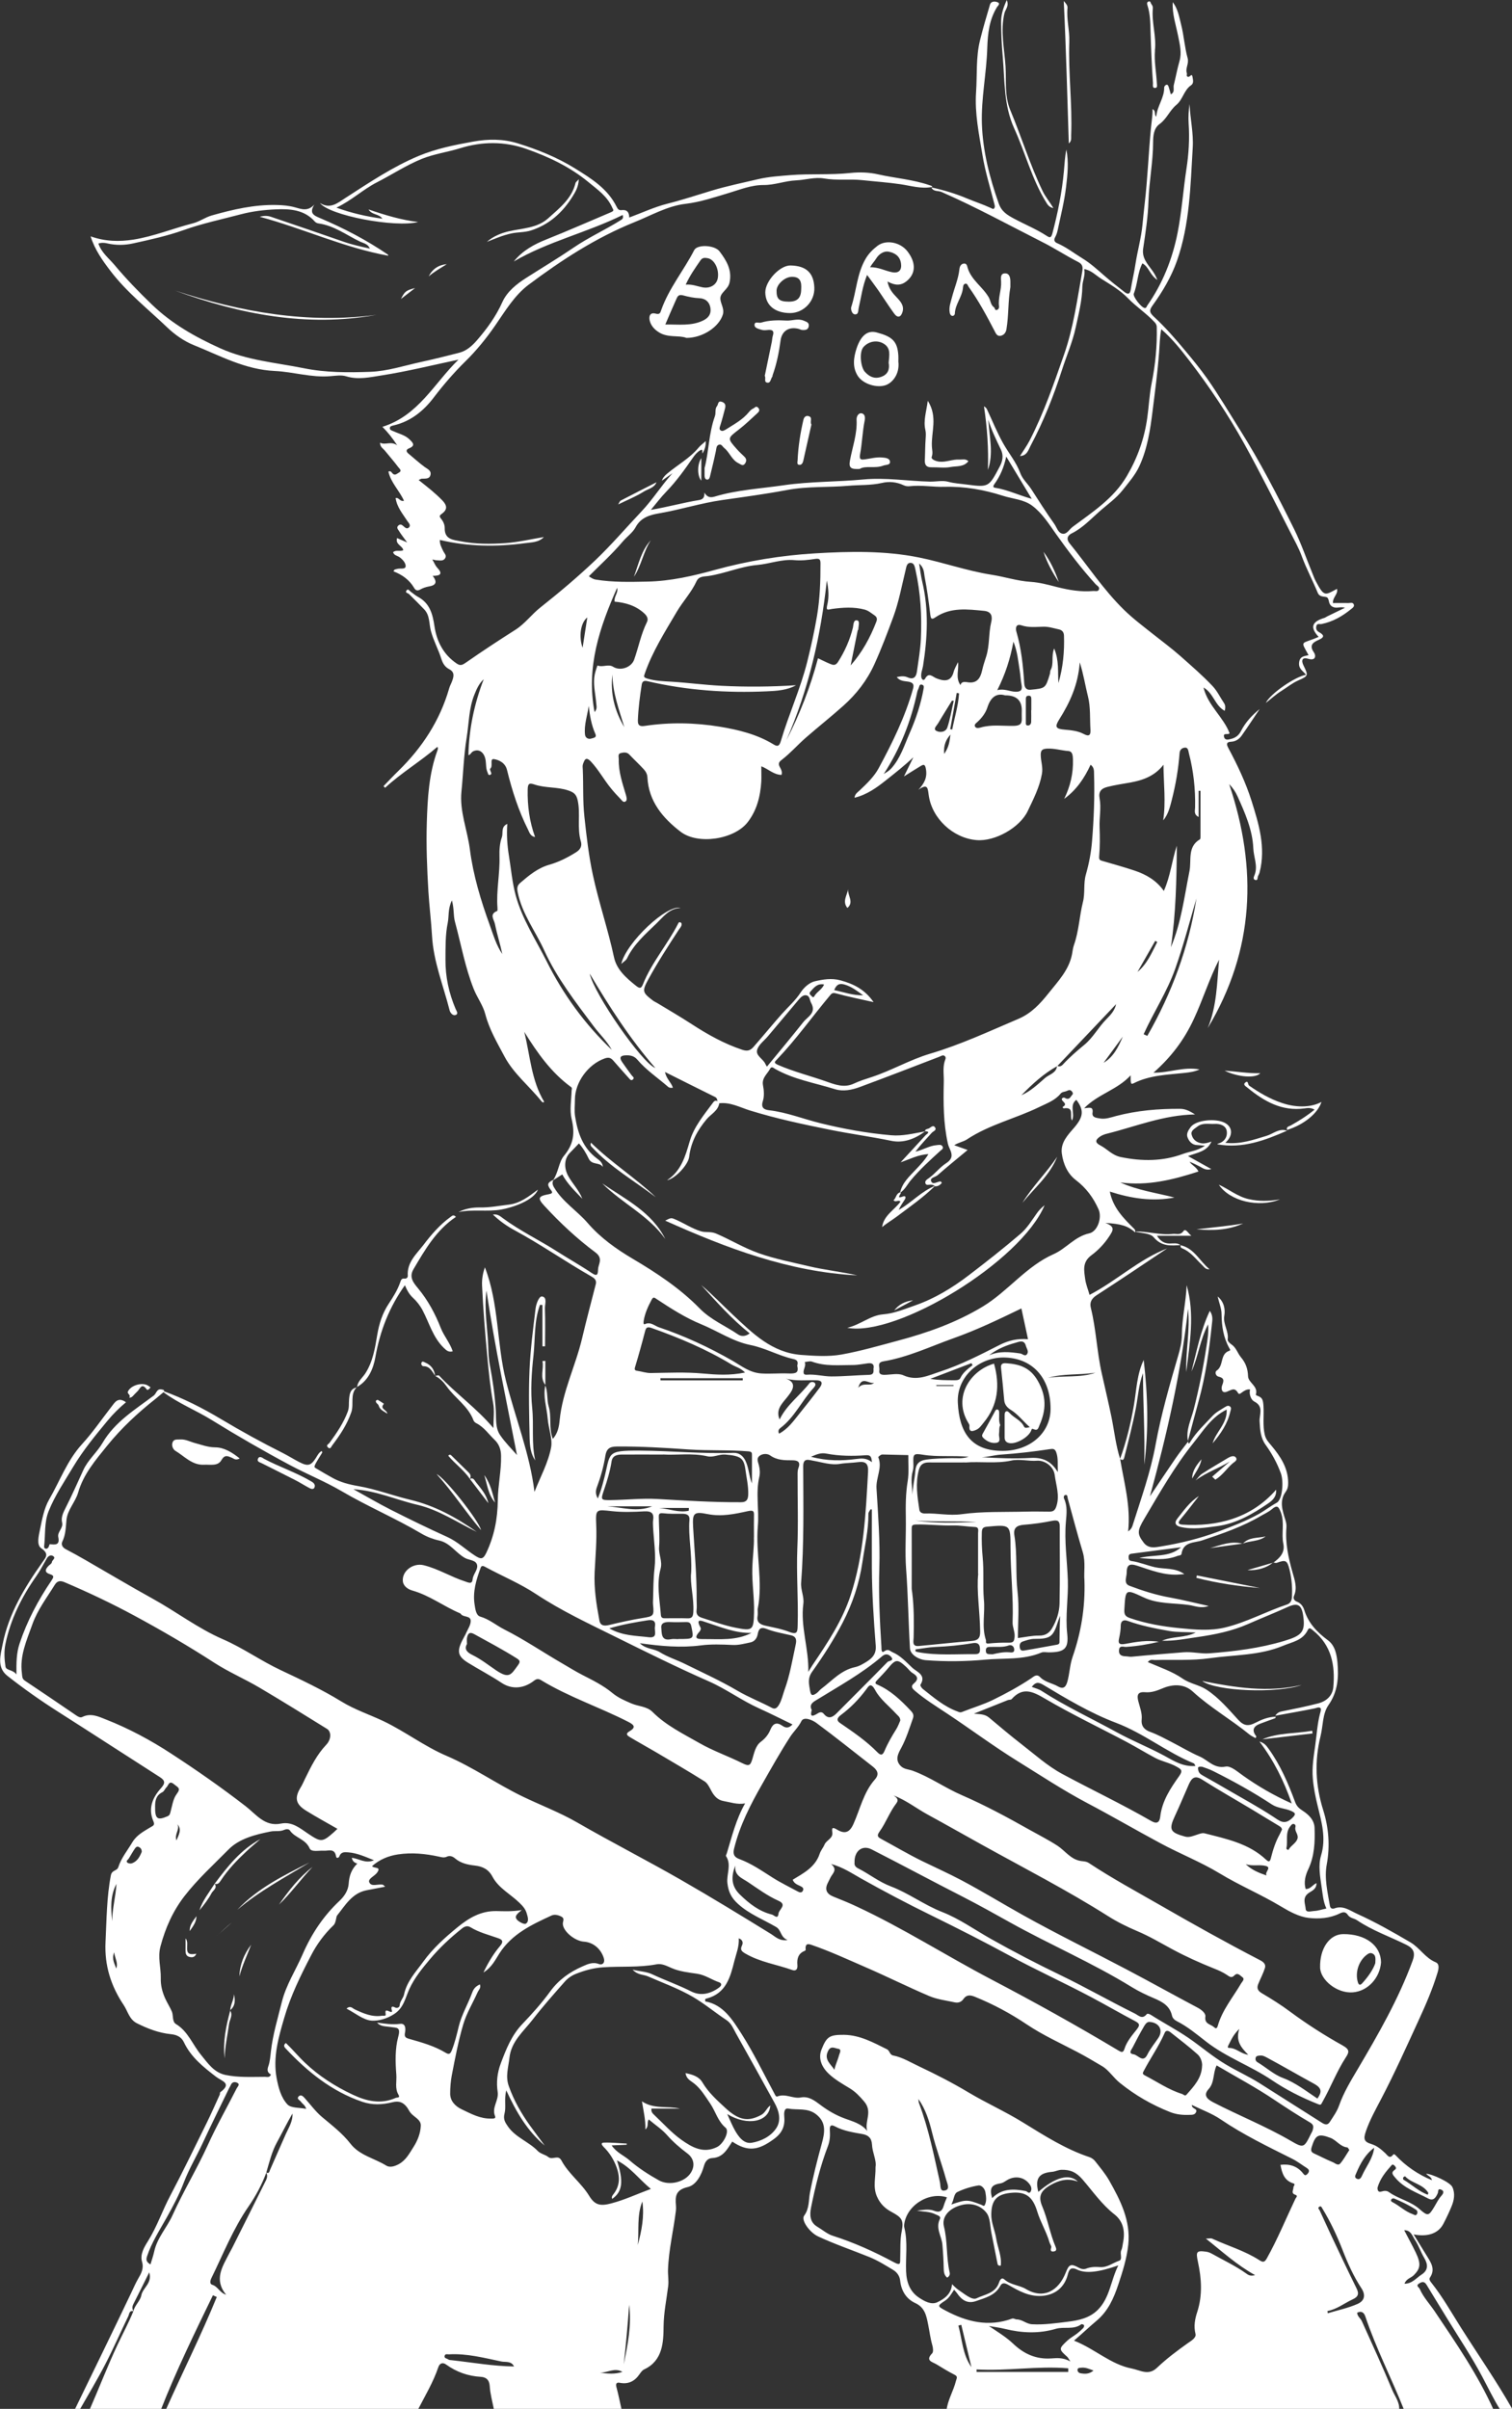 <?xml version="1.0" encoding="UTF-8"?><svg id="Ebene_2" xmlns="http://www.w3.org/2000/svg" viewBox="0 0 218.65 348.16"><rect x="0" y="0" width="218.65" height="348.16" fill="#333333" stroke="none"/><g id="Ebene_1-2"><path d="m23.58,201.04c2.94,1.06,5.71,2.47,8.39,4.07,2.92,1.74,5.89,3.38,8.93,4.9.81.41,1.58.9,2.38,1.31,1.25.64,1.68.54,2.42-.63.23-.37.41-.75.82-.97.03.09.1.18.08.22-1.26,2.04-1.27,2.06-.92,2.27.78.47,1.56.92,2.35,1.36,1.18.67,2.46.99,3.79,1.22,2.56.44,5,1.38,7.52,1.98,3.56.85,6.66,2.56,9.61,4.64-2.83-1.37-5.5-3.19-8.56-3.91-3.07-.71-5.99-2.06-9.28-2.26,1.86,1.03,3.6,2.05,5.39,2.96,2.71,1.37,5.44,2.7,8.2,3.95,1.49.68,2.64,1.82,3.99,2.69.79.5,1.14.62,1.62-.38,1.16-2.44,1.65-4.93,1.68-7.66.02-2.11.51-4.22.47-6.37-.01-.96-.31-1.73-.94-2.33-.86-.82-1.54-1.85-2.64-2.4-.17-.08-.35-.25-.41-.42-.77-2.05-2.67-3.2-3.88-4.9-.43-.61-.95-1.17-1.66-1.51h0c.19-.03.48-.14.56-.06,2.43,2.61,5.39,4.67,7.86,7.59,0-1.33.17-2.52-.04-3.63-.41-2.22-.63-4.44-.84-6.68-.32-3.42-.6-6.84-.76-10.28-.04-.9.1-1.76.41-2.64,2.05,5.28,1.69,10.97,3.04,16.37,1.34,5.36,3.46,10.54,4.13,16.09.84-2.15,2-4.23,2.41-6.46.22-1.22-.39-2.75-.5-4.15-.13-1.6-.7-3.18-.33-4.82l-.02.02c.4.98.2,2.06.5,3.06.44,1.49-.02,3.08.59,4.68.74-.8.91-1.84.99-2.7.41-4.15,2.31-7.86,3.25-11.85.62-2.62,1.31-5.21,1.98-7.82.16-.62-.3-.91-.69-1.13-3.73-2.13-7.25-4.59-11.04-6.64-1.09-.59-2.13-1.3-3.15-2.28.69-.1,1.08.26,1.44.53,2.48,1.83,5.26,3.16,7.85,4.81,1.66,1.06,3.38,2.02,5.01,3.12.78.53.88.19.9-.47.01-.32.11-.61.2-.92.17-.63.08-1.1-.58-1.6-2.68-1.99-5.12-4.28-7.38-6.73-1.03-1.11-.89-1.4.65-1.68.79-.14.39-.45.16-.78-.44-.64-.33-.92.52-1.31-.24.42-.16.73.11,1.17,1.24,2.06,3.3,3.32,4.83,5.09,1.86,2.15,4.12,3.75,6.52,5.17,3.48,2.06,6.83,4.27,9.67,7.17,1.61,1.65,3.72,2.51,5.57,3.77.45.3,1.06.3,1.66-.16-2.63-2.11-4.81-4.57-7.02-7,1.62,1.35,3.06,2.88,4.6,4.32,2.86,2.67,5.64,5.47,9.89,5.79,1.95.14,3.89.28,5.82-.06,2.74-.49,5.42-1.27,8.11-1.99,4.32-1.15,8.47-2.62,12.32-4.95,3.65-2.21,6.25-5.81,10.26-7.58,1.78-.79,3.03-2.53,5.12-2.99,1.21-.26,1.88-2.27,1.36-3.45-.74-1.68-1.78-3.1-3.29-4.25-1.2-.91-1.83-2.34-2.03-3.84-.21-1.56.85-2.66,1.77-3.72,1.34-1.56,1.49-2.51.33-4.04-1.07.78-.13,2.02-.63,2.99-.4-.66.4-1.99-1.16-1.76-.12.02-.25-.17-.16-.22.87-.49-.38-.82-.12-1.21.28-.28.46,0,.68.04.46.1.58-.35.81-.58.15-.16.05-.36-.11-.52-.26-.27-.47-.11-.74,0-.28.12-.62.08-.85.37-.8.98-1.95,1.38-3.04,1.91-3.45,1.69-7.26,2.55-10.5,4.7-.53.35-1.19.43-1.84.84.69.25,1.23.44,1.94.69-1.53,1.28-2.97,2.43-4.34,3.64-.33.29-1.16.36-.93.89.25.57.89.02,1.36.01.04,0,.09.11.18.22-.26.3-.55.51-.97.49-.18-.17-.4-.23-.65-.24-.26-.01-.62.15-.75-.17-.14-.37.23-.59.46-.75.92-.64,1.6-1.58,2.52-2.17.96-.62.94-1.23.54-2.08-.12-.25-.22-.51-.28-.77-.65-2.92-.66-5.88-.59-8.85.03-.99-.16-2,.11-2.97.08-.31.32-.61,0-.85-.24-.18-.5.03-.77.13-3.81,1.47-7.63,2.94-11.46,4.36-1.16.43-2.43.69-3.62.32-2.91-.91-5.97-1.4-8.67-2.94-.18-.11-.5-.41-.7-.02-.4.77-1.24,1.32-1.03,2.41.14.73.2,1.57-.02,2.26-.33,1.01.21,1.26.92,1.34,2.55.3,4.93,1.26,7.4,1.87,3.37.83,6.76,1.44,10.21,1.74,1.68.15,3.3-.27,4.93-.56-1.45,1.08-3.12,1.73-4.87,1.37-2.96-.61-5.95-1.01-8.91-1.61-3.88-.78-7.76-1.61-11.55-2.78-1.45-.45-2.83-1.23-4.44-1.04l-.22-.22c-.09-.25-.06-.53-.38-.69-2.38-1.17-4.74-2.36-7.24-3.61.18.98.88,1.47,1.14,2.27-.31.04-.52.03-.72-.15-1.48-1.29-3.13-2.38-4.41-3.89-.46-.55-1.02-.67-1.7-.64-.79.03-.94.33-.52.96.44.65.91,1.28,1.37,1.91.13.18.45.34.23.58-.29.33-.5-.03-.67-.21-.75-.82-1.47-1.65-2.21-2.49-.35-.4-.67-.5-1.24-.3-2.38.84-4.3,3.44-4.3,5.95,0,.8-.1,1.61.02,2.39.37,2.38,1.11,4.59,3.17,6.12.38.28.83.61.84,1.23-.46-.76-1.57-.21-2.05-1.23-.34-.72-.79-1.5-1.4-2.18-.44.46-.85.9-1.27,1.32-.87.86-.91,2.18-.32,3.31.62,1.17,1.6,2.1,2.08,3.37-1.05-1.1-2.16-2.14-2.9-3.52-.41.26-.88.56-1.34.86.77-1.09.84-2.66,1.57-3.53,1.44-1.72,1.61-3.32,1.12-5.36-.3-1.28-.04-2.7,0-4.06,0-.19.12-.39-.07-.53-2.9-2.11-4.9-4.97-6.78-7.99.86,3.4,1,6.98,2.88,10.11-.15.19-.3.04-.43-.12-1.74-2.17-3.98-3.93-5.31-6.43-1.05-1.98-2.2-3.91-2.77-6.11-.34-1.3-1.18-2.39-1.68-3.65-1.25-3.15-1.83-6.47-2.71-9.71-.25-.91-.1-1.86-.44-3.09-.6,1.24-.41,2.29-.6,3.24-.36,1.74-.32,3.55-.33,5.33-.02,2.48.5,4.84,1.46,7.11.13.31.47.72,0,.89-.4.14-.77-.31-.86-.67-.91-3.59-2.34-7.04-2.55-10.82-.12-2.12-.39-4.24-.52-6.37-.2-3.32-.33-6.64-.23-9.96.11-3.53.3-7.06,1.54-10.43.07-.19.11-.38-.02-.5-2.43,2.1-5.2,3.74-7.55,5.91-.08-.08-.16-.16-.23-.24.71-.73,1.41-1.48,2.15-2.2,3.44-3.36,6-7.27,7.34-11.92.11-.39.31-.72.44-1.09.24-.67.38-1.28-.46-1.71-.56-.29-.89-.79-1.1-1.45-.43-1.38-1.15-2.67-1.52-4.06-.28-1.05-.13-2.24-.96-3.11-.71-.75-1.46-1.48-2.19-2.21-.17-.17-.66-.18-.35-.56.22-.27.4.08.57.2.36.25.68.55,1.06.75,1.71.92,2.13,2.48,2.39,4.27.33,2.19,1.31,4.1,3.24,5.39.56.38.89.13,1.4-.22,2.32-1.62,4.69-3.17,7.08-4.69,1.38-.88,2.32-2.21,3.59-3.21,2.73-2.16,5.4-4.41,7.92-6.8,2.35-2.24,4.47-4.72,6.7-7.08,1.63-1.72,2.88-3.74,4.49-5.53-.51.36-1.03.73-1.54,1.09.14-.43.43-.75.77-1.03,1.5-1.26,3.26-2.21,4.54-3.75.27-.33.63-.58,1.04-.95.03.74-.18,1.27-.46,1.78-.13-.15.15-.74-.37-.43-.4.24-.73.62-1,1.01-1.19,1.72-2.4,3.42-3.86,4.93-.81.83-1.5,1.76-2.25,2.65,2.4-.4,4.65-1.04,6.95-1.41.71-.11.81-.51.79-1.08.36.55.7.81,1.5.57,3.25-.98,6.65-1.15,9.99-1.64,3.79-.55,7.65-.47,11.47-.83,3.22-.31,6.44.23,9.66.31.89.02,1.81-.21,2.64.02.89.24,1.79.28,2.67.4,3.23.43,3.21.34,4.77-2.58.45-.85.58-1.62.18-2.47-.67-1.4-1.36-2.8-1.82-4.31.14,2.43.79,4.83-.06,7.25.11-3.08-.1-6.13-.57-9.19.24.13.36.27.44.44.77,1.63,1.44,3.31,2.32,4.88.81,1.45,1.91,2.74,2.49,4.32.34.92,1.09,1.54,1.6,2.34,1.08,1.68,2.16,3.38,3.32,5.01.36.5.54,1.31,1.2,1.42.62.1.98-.64,1.45-.99,2.89-2.15,5.95-4.11,7.85-7.36,1.53-2.61,2.52-5.37,2.94-8.37.24-1.68.31-3.39.64-5.03.54-2.69.8-5.38.74-8.11,0-.31-.13-.52-.33-.73-1.18-1.27-2.64-2.21-3.85-3.46-1.1-1.14-2.55-1.98-3.91-2.84-.74-.47-1.38-1.18-2.4-1.36.19.91-.25,1.67-.27,2.51-.03,2.02-.54,3.97-.96,5.92-.45,2.11-1.33,4.09-1.98,6.13-1.22,3.79-2.68,7.47-4.55,10.98-.3.57-.51,1.45-1.53,1.48.5-.8,1.01-1.49,1.41-2.27,2.04-3.97,3.48-8.16,4.95-12.36,1.39-3.97,1.93-8.07,2.66-12.15.09-.52.02-.95-.59-1.26-1.75-.89-3.39-1.97-5.15-2.86-4.86-2.46-9.64-5.08-14.64-7.27-.48-.21-1.17,0-1.45-.65,1.76.37,3.47.89,5.14,1.59,1.15.48,2.36.87,3.5,1.4.15.07.3.19.42.05.18-.19.1-.43.04-.67-.6-2.35-1.33-4.68-1.72-7.07-.49-2.99-1.13-5.98-.92-9.07.17-2.49-.04-5.01.56-7.46.43-1.75.94-3.47,1.45-5.19.14-.47.62-.5,1.01-.38.6.19.13.54.01.73-1.12,1.82-1.34,3.8-1.41,5.91-.11,3.67-.9,7.31-.78,10.98.14,3.94,1.11,7.75,2.43,11.48.43,1.23,1.28,1.7,2.22,2.21,1.56.84,3.22,1.51,4.71,2.48.43.28.65.36.84-.36.78-2.95,1.38-5.92,1.66-8.97.1-1.04.14-2.1.36-3.14.35,1.82.17,3.62-.05,5.44-.25,2.08-.76,4.09-1.19,6.12-.08.4-.2.78-.38,1.1-.26.45-.07.72.27.87,1.33.57,2.47,1.47,3.68,2.21,1.11.67,2.17,1.63,3.2,2.53.92.8,1.89,1.56,2.85,2.31.46.36.81.41.93-.35.19-1.23.5-2.45.68-3.69.29-1.88.82-3.71,1.01-5.63.1-1.04.21-2.12.33-3.16.42-3.61.55-7.26.9-10.88.08-.86.24-1.74.23-2.72.56.32.17.78.54,1.1.1-1.52,1.18-2.71,1.14-4.23,0-.12.15-.31.27-.36.26-.11.33.14.39.32.11.32.19.66.3,1.04.64-.31.32-.9.43-1.34.29-1.16.5-2.33.83-3.48.35-1.22.03-2.41-.19-3.55-.32-1.64-.89-3.22-.79-4.95.74.95.93,2.13,1.21,3.24.41,1.59.5,3.26.94,4.84.23.81-.36,1.46-.11,2.19.06.18-.17.52.25.52.2,0,.49-.56.57.02.05.38.24.9-.22,1.21-1.03.7-1.17,2.05-2.13,2.84-.95.78-1.38,2.02-2.43,2.77-.83.6-.91,1.68-.92,2.59,0,2.86-.58,5.67-.67,8.52-.07,2.3-.43,4.61-.77,6.89-.19,1.33.6,2.17,1.26,3.08.28.38.52.75.8,1.44-1.1-.71-1.23-1.91-2.17-2.4-.72,1.37-.67,2.96-1.24,4.37-.18.43,1.1,2.03,1.56,2.08.28.03.28-.2.39-.36,2.23-3.19,3.63-6.7,4.39-10.54.6-3.05.8-6.14,1.27-9.2.33-2.14.47-4.34.32-6.54-.06-.94-.01-1.89.13-2.83.09,2.11.59,4.18.46,6.3-.33,5.52-.42,11.07-2.28,16.36-.81,2.29-2.05,4.4-3.47,6.37-.48.67-.63,1,.13,1.7,1.64,1.51,3.12,3.21,4.55,4.93,1.09,1.3,2.16,2.61,3.15,4,1.7,2.42,3.2,4.96,4.77,7.46,2.91,4.61,5.4,9.45,7.82,14.33,1.02,2.07,1.77,4.27,2.65,6.41.15.36.28.74.47,1.09,1.22,2.33,1.35,2.04,3.07,1.12.2.77-.64,1.18-.58,2.05.71,0,1.48-.01,2.25,0,.26,0,.61-.14.75.18.15.32-.16.52-.36.68-1.27,1.04-2.66,1.84-4.28,2.17-.28.06-.68-.16-.77.33-.07.39.03.64.42.86.56.32.92.66-.03,1.08-.72.32-1.53.71-.73,1.84.3.42.31,1.27-.85.91-.8-.25-1.05.19-.65.99.71,1.45.7,1.5-.78,2.15-.88.39-1.61,1-2.41,1.5-.76.47-1.43,1.09-2.27,1.75.6-1.31,4.24-3.81,5.81-4.07-.4-.55-1.08-.83-1-1.72.08-.97.74-.97,1.37-1.12-1.23-2.24-1.1-1.52,1.46-2.64-1.26-1.36-1.02-2.18.81-2.74.15-.04.28-.15.42-.22.8-.39,1.6-.78,2.58-1.25-.71-.21-1.21.15-1.77-.13-.66-.33-.47-.94-.74-1.29-.25-.33-1.11.03-1.43-.74-.73-1.77-1.64-3.47-2.3-5.26-.45-1.24-1.09-2.36-1.68-3.52-2.19-4.28-4.34-8.59-6.67-12.8-2.33-4.19-5-8.18-7.93-11.99-1.21-1.57-2.44-3.13-4.05-4.53-.22,1.16-.23,2.26-.31,3.31-.21,2.84-.59,5.65-.94,8.47-.34,2.74-.75,5.52-1.94,8.06-.58,1.24-1.5,2.29-2.36,3.38-.99,1.26-2.26,2.12-3.41,3.14-1.27,1.12-2.43,2.38-3.99,3.15-.57.28-.85.78-.29,1.46,2.6,3.2,4.87,6.67,7.84,9.58,1.3,1.27,2.74,2.35,4.15,3.47,1.36,1.08,2.76,2.11,4.06,3.26,1.57,1.4,3.17,2.77,4.62,4.31.69.74,1.09,1.63,1.64,2.44.23.34.21.66.11,1.13-1.43-.76-1.62-2.57-3.07-3.37.64,2.62,2.86,4.23,3.77,6.6-.17.31-.98-.14-.8.54.14.53.6.4,1.08.27.68-.19,1.08-.55,1.39-1.16.64-1.24,1.58-2.25,2.68-3.14-.87,1.28-1.71,2.58-2.61,3.85-.35.49-.86.84-1.49.87-.82.04-.68.44-.41.95,1.3,2.43,2.49,4.94,3.32,7.55,1.06,3.36,2.11,6.78,1.18,10.39-.05.19-.15.36-.23.54-.1.22.01.68-.41.55-.35-.11-.2-.45-.09-.71.52-1.31-.13-2.57-.18-3.86-.11-2.66-1.19-5.09-2.27-7.49-.29-.65-.67-1.23-1.22-1.79,4.12,12.23,3.65,24.03-3.1,35.26,1.32-3.15,1.34-6.53,1.64-9.89-1.43,2.79-2.34,5.78-3.66,8.6-1.38,2.97-3.23,5.45-5.83,7.74,2.32.02,4.41-.91,6.67-.47-.74.33-1.44.42-2.17.5-2.49.27-5.02.32-7.33,1.48-.43.22-.49.11-.47-1.13-1.92,2.1-4.68,2.68-6.72,4.75.67-.02,1.35-.34,1.21.66-.1.7.56.73,1.07.82.81.14,1.58-.15,2.33-.35,3.04-.8,6.14-1.06,9.27-1.04.72,0,1.34.29,2.16.81-4.58.08-8.56,1.74-12.69,2.77-.38.09-.77.23-1.08.45-.61.43-.79.82.09,1.27,1,.52,1.68,1.42,2.97,1.68,3.06.62,6.03.62,8.95-.46.98-.36,2.06-.43,3.19-1.18-.53-.05-.81-.09-1.09-.1-.75,0-1.19-.51-1.42-1.09-.21-.52.06-1,.43-1.5.79-1.07,3.65-1.29,4.92-.64,1.18.6,1.26,1.88.1,2.9,2.18.25,4.05-.43,5.95-1,.99-.29,1.85-1.18,3.02-.73l-.02-.03c-3.21,1.41-6.46,2.63-10.07,1.98,0,0,0-.08,0-.08.97-.23,1.46-.98,1.33-1.83-.12-.82-1-1.09-1.76-1.04-.83.05-1.73-.21-2.49.39-.4.31-.97.58-.83,1.15.16.69.68,1.14,1.43,1.26.48.07.93-.07,1.44-.25-.64,1.46-2.05,1.58-3.39,2.1,1.16.65,2.16,1.2,3.37,1.88-.83.24-1.24-.16-1.69-.38-.48-.24-.95-.49-1.46-.68.33.51.97.73,1.29,1.41-3.69,1.2-7.38,2.11-11.3,1.58,2.49,1.14,5.2,1.5,7.83,2.18-3.17.61-6.26.14-9.35-.86.46,2.35,1.99,3.86,3.51,5.37.18.18.19.32.15.52,0,0,0,0,0,0-1.04-.91-1.96-1.22-4.31-1.36,1.52.55,1.09,1.13.58,1.92-.71,1.09-1.61,2.03-2.6,2.76-1.35,1-1.05,2.22-.89,3.45.1.75.41,1.48.63,2.27,3.89-2.02,7.11-5.12,11.22-6.71-3.4,2.27-6.79,4.56-10.23,6.78-.73.48-.99,1.05-.81,1.79.78,3.13.88,6.37,1.59,9.51.46,2.06.95,4.12,1.38,6.19.43,2.09.64,4.23,1.31,6.27l-.02-.02c.56,3.37,1.53,6.69,1.14,10.38.51-.36.61-.73.71-1.07,1.2-3.79,2.54-7.53,3.26-11.48.8-4.36,2.03-8.62,3.27-12.87.29-.98.52-1.96.53-3.01.02-2.4.6-4.75.69-7.16,1.21,4.18.44,8.37-.05,12.55-.12-3.04.59-6.06.25-9.12-1,9.2-3.07,18.18-5.51,27.09,1.24-1.85,2.48-3.7,3.74-5.54.56-.82,1.19-1.59,1.79-2.39h0c.01.59.29.09.31.05.87-1.42,2.09-2.54,3.21-3.74.52-.56,1.2-.9,1.83-1.3.25-.16.52-.26.75-.02.18.2.06.43,0,.67-.4,1.78-1.39,3.23-2.56,4.6.47-1.67,2.14-2.85,2.03-4.87-2.21,1.08-3.38,3.05-4.78,4.79-2.75,3.42-4.9,7.22-7.12,10.97-1.05,1.76-1.06,2.2-.11,3.46.7.93,1.69.69,2.51.56,2.82-.46,5.6-1.14,8.3-2.15,1.99-.75,3.96-1.5,5.82-2.53.9-.5,1.7-1.14,2.61-1.63.83-.45,1.04-3.05.61-4.24-.54-1.5-1.3-2.87-2.22-4.15-.73-1.01-.79-2.16-.86-3.37-.06-.96.66-2.16-.78-2.88-.44-.22-.78-1.02-.6-1.74-.5-.05-.83.19-1.15.41-.19.13-.42.39-.59.1-.49-.87-.96-.43-1.62-.18-.77.29-.85-.49-.67-.94.28-.7.28-1.06-.55-1.25-.37-.09-.57-.65-.24-.87,1.05-.7.43-2.42,1.83-2.86.21-.07.07-.24-.01-.38-.85-1.52-1.1-3.16-1.12-4.89,0-.82-.35-1.64-.57-2.58.97.79,1.11,1.93.97,2.75-.23,1.28.68,2.27.48,3.48-.03.21.32.55.56.71.68.46.88,1.27,1.35,1.83.71.85,1,1.67,1.04,2.76.03.96,1.53,1.43,1.12,2.67,0,.02.1.1.17.13.75.27.88.52.94,1.52.09,1.38-.14,2.76.19,4.15.17.7.56,1.08.96,1.56,1.3,1.56,2.41,3.21,2.42,5.36,0,.48-.05.89-.37,1.33-.95,1.32-.44,2.73-.02,4.09.11.36.17.7.14,1.05-.19,2.24.28,4.36.89,6.52.28,1,.72,2.18.22,3.33-.18.4.01.72.4.87.58.22.9.68,1.07,1.21.59,1.9,1.86,3.22,3.42,4.37,1.05.78,1.27,2.07,1.38,3.24.19,2.14.05,4.21-1.3,6.13-.88,1.26-.77,2.99-1.15,4.5-.88,3.58-.74,7.1.39,10.69.78,2.48,1.01,5.15.51,7.84-.37,2,.12,4.01.46,6,.07.39.39.45.63.36,1.28-.49,2.28.32,3.3.78,2.66,1.2,5.19,2.64,7.71,4.12,1.35.79,2.14,2.26,3.65,2.88.58.24.44.95.27,1.51-.72,2.37-1.7,4.64-2.74,6.89-1.76,3.83-3.48,7.67-5.44,11.41-.78,1.49-1.6,2.96-2.16,4.56-.39,1.13-.34,1.57.76,1.9.84.25,1.44.78,2.05,1.35.31.3.6.85,1.1.2.11-.13.23-.07.36.07,1.49,1.58,3.25,2.78,5.26,3.61-.07-.5-.57-.61-.84-.93.73-.02,3.46,1.2,3.79,1.91.44.92.26,1.94-.14,2.87-.35.84-.74,1.66-1.16,2.46-.77,1.48-2.42,1.9-4.3,1.52.66,1.06,1.26,2.04,1.86,3.02.61,1,1.35,1.98.5,3.23-.18.26.07.56.22.75,1.62,2.04,2.89,4.3,4.28,6.5,2.46,3.88,5.08,7.65,7.36,11.65.04.06.01.16.01.24h-1.68c-.98-1.56-1.77-3.22-2.64-4.85-1.55-2.91-3.39-5.66-5.12-8.48-.96-1.57-1.93-3.14-2.89-4.73-.28-.47-.56-.57-1.06-.26-.61.37-.07.54.05.82.53,1.21,1.44,2.16,2.16,3.23,3.1,4.61,6.25,9.18,8.53,14.27h-12.95c-1.8-4.55-4.06-8.9-5.62-13.55-.2-.58-.58-.81-1.17-.52.01.53.49.8.68,1.23,1.48,3.3,3,6.58,4.38,9.92.39.94,1.12,1.8,1.01,2.92h-65.45c.18-1.49,1.01-2.78,1.36-4.22.09-.35.32-.61-.18-.87-.9-.46-1.78-.99-2.64-1.52-.57-.35-1.67-.51-.62-1.59.2-.21.13-.8.02-1.17-.28-.98-.4-1.99-.6-2.98-.25-1.23-.45-2.46-1.86-3.11-1.31-.6-2.03-1.77-2.19-3.25-.07-.67-.46-1.21-1.01-1.54-1.11-.67-2.23-1.37-3.43-1.86-2.48-1-5.01-1.86-7.44-2.99-1.19-.56-2.5-2.34-2-3,.77-1.03.63-2.27.84-3.33.46-2.39,1.06-4.72,1.7-7.06.43-1.57.73-3.1-.87-4.3-1.22-.91-2.66-.54-3.98-.78-.59-.1-.61.62-.57,1.1.13,1.4-.26,2.4-1.51,3.31-2.24,1.64-3.75,1.87-6.01.36-.73,1.09-1.3,2.3-2.91,2.38-.57.03-.98.41-1.18,1.13-.36,1.31-1.12,2.78-2.35,3.06-1.77.41-1.82,1.36-1.7,2.69.02.24.02.48-.01.72-.34,2.84-1.04,5.64-1.14,8.52-.03.82.13,1.62.02,2.43-.24,1.92-.64,3.78-.66,5.77-.02,2.27-.1,4.97-2.82,6.23-.27.13-.48.43-.66.69-.7,1.02-1.61,1.48-2.86,1.24-.45-.09-.62.11-.48.63.3,1.09.51,2.2.76,3.3h-18.46c-.22-1.15-.55-2.29-.62-3.44-.06-.94-.55-1.31-1.3-1.35-1.85-.11-3.51-.7-5.01-1.78-.5-.36-.93-.18-1.12.37-.74,2.19-1.93,4.16-2.98,6.2H23.97c2.43-5.46,5.12-10.8,7.38-16.33-.19-.08-.37-.17-.56-.25-2.65,5.46-5.32,10.92-7.54,16.58h-10.31c1.37-3.12,2.59-6.3,4.04-9.39.77-1.63,1.63-3.22,2.31-4.89.2-.87.99-1.47,1.15-2.3.21-1.1,1.61-1.73,1.14-3.31-.83,1.67-1.56,3.14-2.3,4.6-.18.35-.17.68.01,1.02-.61-.16-.59.41-.73.7-1.12,2.3-2.14,4.65-3.32,6.93-1.17,2.26-2.48,4.44-3.74,6.65h-.72c2.74-5.64,5.5-11.28,8.2-16.95.32-.67.61-1.35.98-2,.44-.76.87-1.47.58-2.48-.32-1.09.33-2.14.86-2.99,1.31-2.09,2.08-4.42,3.23-6.58,1.83-3.47,3.53-7,5.27-10.52.66-1.34,1.26-2.71,1.88-4.07.05-.1,0-.29.07-.34,1.76-1.31.25-1.58-.61-2.24-1.82-1.4-3.64-2.84-4.65-5-.38-.8-1.08-1.08-1.92-1.16-1.72-.18-3.3-.79-4.85-1.56-1.13-.56-1.33-1.74-1.93-2.64-1.84-2.74-2.8-5.72-2.63-9.14.16-3.22.16-6.42.77-9.61.16-.82.88-.59,1.08-1.19.42-1.32,1.32-2.4,2.02-3.58.63-1.06,1.64-1.58,2.61-2.17.36-.22.7-.29.45-.86-.81-1.84-.14-3.43,1.08-4.79.67-.74.61-1.13-.18-1.63-4.91-3.14-9.8-6.32-14.72-9.45-2.53-1.61-4.97-3.33-7.32-5.18-1.56-1.24-.96-3.04-.67-4.55.87-4.41,3.16-8.19,5.72-11.81.51-.72,1.07-1.24-.13-2.06-.72-.49-.37-1.81-.19-2.7.31-1.49.59-3.07,1.33-4.36,1.55-2.67,2.6-5.63,4.74-7.98,1.53-1.67,2.82-3.56,4.22-5.36.53-.68.97-1.55,2.15-.71-.97.81-1.87,1.7-2.68,2.68-1.76,2.13-3.51,4.25-4.94,6.63-1.26,2.11-2.65,4.15-3.57,6.44-.65,1.63-.45,3.41-.65,5.12-.03.24.32.48.6.13.11-.14.17-.5.23-.49.77.09,1.47.17,1.22-1.01-.17-.77.75-1.28.55-2.12-.18-.76.17-1.44.52-2.14.91-1.78,1.71-3.62,2.55-5.44.68-1.49,1.98-2.55,2.79-3.94,1.77-3.04,4.71-4.8,7.4-6.83.38-.29.42-1.02,1.13-.88.24.05.52.06.25.42-.36.3-.72.61-1.09.91-2.58,2.03-4.97,4.25-7.04,6.81-1.69,2.09-3.43,4.12-4.19,6.76-.41,1.41-1.56,2.5-1.69,3.99-.1,1.06-.11,2.11-.6,3.11-.2.41.02.83.49,1.08.98.51,1.94,1.05,2.9,1.6,3.22,1.85,6.4,3.75,9.64,5.54,3.45,1.9,6.58,4.32,10.23,5.9,2.88,1.25,5.47,3.11,8.33,4.45,2.97,1.4,5.95,2.8,8.75,4.52,1.93,1.19,4.07,1.89,6.1,2.85,3.14,1.5,5.91,3.64,9.11,5.01,3.83,1.64,7.24,4.05,10.97,5.86,2.63,1.27,5.39,2.31,7.91,3.76,4.96,2.86,10.06,5.46,15.03,8.31,4.41,2.53,8.74,5.18,13.07,7.85.59.37,1.17,1.02,2.36.85-1.08-.42-.87-1.42-1.67-1.89-1.84-1.08-3.86-1.84-5.5-3.33-.98-.88-1.4-1.76-1.54-3.01-.15-1.3.63-2.64-.2-3.9-.05-.08.07-.28.12-.43.74-2.42,1.32-4.89,2.64-7.19-1.16.2-2.12-.17-3.11-.34-.84-.14-1.36-.71-1.76-1.45-.27-.5-.55-1.12-1-1.4-2.3-1.45-4.66-2.81-7-4.2-1.26-.74-2.54-1.44-3.79-2.19-.34-.2-.71-.47-.08-.83.96-.56.75-.92-.16-1.38-4.15-2.12-8.6-3.59-12.6-6.02-.37-.22-.63-.23-1.03.08-1.47,1.14-3.18,1.3-4.68.31-1.58-1.05-3.26-1.92-4.86-2.91-1.46-.9-1.63-1.63-.84-3.2.19-.39.42-.76.6-1.16.24-.54.61-1.08.63-1.64.03-.84-.99-.54-1.38-.99-.05-.06-.1-.13-.17-.16-2.35-.99-4.4-2.59-6.9-3.29-.6-.17-1.27-.61-1.36-1.3-.18-1.51,1.48-2.72,2.99-2.36,2.11.51,3.96,1.69,6.01,2.35.48.16,1.01.45,1.08-.29.08-.75.73-1.34.67-1.98-.08-.84-1.15-.78-1.75-1.11-1.34-.73-2.16-2.2-3.77-2.54-.87-.19-1.75-.53-2.52-.98-3.77-2.23-7.81-3.94-11.59-6.16-2.38-1.39-4.96-2.43-7.4-3.73-3.86-2.06-7.66-4.25-11.38-6.55-2.28-1.41-4.81-2.4-6.97-4.02Zm129.29-47c.34.19.62.05.85-.2.94-1.02,1.99-1.93,3.06-2.81,1.29-1.05,2.05-2.55,3.21-3.72.61-.62,1.22-1.26,1.41-2.18-2.83,2.98-5.67,5.96-8.5,8.95-1.98,1.09-3.63,2.61-5.2,4.22,1.33-.58,2.37-1.57,3.43-2.5.61-.53,1.65-.7,1.73-1.76Zm-114.36,159.98c-.65,1.75-1.54,3.4-2.59,4.92-2.23,3.23-3.65,6.86-5.36,10.34-.18.37-.24.83.12.94.83.24,1.08,1.16,2.02,1.44-1.81-2.2-.52-4.06.44-5.95.14-.28.31-.56.45-.84,1.57-3.14,3.15-6.27,4.71-9.42.23-.45.51-.92.19-1.46.43.25.48-.18.56-.37.76-1.72,1.51-3.46,2.28-5.18.41-.92,1.03-1.83.96-2.96-.79,1.35-1.47,2.76-2.22,4.12-.77,1.39-1.12,2.91-1.56,4.4Zm145.61-88.2l.03.03c.92-.68,1.7-1.44,1.43-2.74-.31-1.48.21-3-.35-4.5-.33-.87-.53-1.15-1.32-.47-.44.38-1,.62-1.51.92-2.69,1.6-5.62,2.59-8.57,3.58-1.11.37-2.71.16-2.97,1.93-.04.27-.38.23-.59.31-1.8.72-3.66.42-5.52.31,2.02-.56,4.31-.01,6.04-1.56-2.37.31-4.77.62-7.16.93-.29.04-.42.18-.42.46,0,.29.02.55.41.6,1.17.16,2.26.64,3.42.9,1.39.3,2.91.04,4.23.99-.25.02-.44.03-.63.05-2.2.2-4.18-.61-6.21-1.27-1.09-.35-1.5-.12-1.5,1.03,0,.62-.5,1.54.41,1.88,1.91.72,3.85,1.34,5.88,1.7,1.78.32,3.54.77,5.57,1.22-1.17.4-2-.02-2.84-.14-2.2-.32-4.48-.12-6.56-1.1-2.68-1.25-2.62-1.24-2.8,1.79-.05.79.26,1,.83,1.2,2.32.8,4.7,1.21,7.15,1.45,2.23.22,4.44.43,6.61-.1,3.1-.75,5.92-2.31,8.94-3.32.42-.14.67-.5.7-1.01.09-1.36-.02-2.71-.34-4.02-.34-1.39-.57-1.45-1.85-.99-.13.05-.31-.03-.47-.05Zm-74.03-115.07c0,.84.03,1.52,0,2.2-.13,2.15-.65,4.2-1.99,5.91-1.93,2.46-7.15,3.28-9.67,1.36-2.56-1.96-4.64-4.39-4.81-7.89-.02-.46-.25-.85-.54-1.16-.67-.73-1.39-1.39-2.07-2.11-.37-.39-.82-.32-1.23-.22-.49.11-.29.59-.3.91-.05,1.8.54,3.47,1.04,5.16.09.32.2.72-.03.9-.33.27-.57-.14-.77-.35-.47-.48-.92-.97-1.35-1.5-1.03-1.25-1.79-2.68-2.9-3.87-.76-.81-.94-.26-1.16.33-.09.25-.05.55-.03.83.1,2.26-.02,4.51.23,6.78.3,2.82.63,5.65,1.22,8.4.86,4.01,2.2,7.9,3.06,11.92.38,1.78,1.75,2.98,3.15,4.1.59.48.79.43,1.05-.22,1.26-3.13,3.51-5.69,5.04-8.67.08-.15.12-.31.32-.26.27.07.24.32.19.48-.08.22-.25.4-.38.6-1.53,2.34-3.05,4.69-4.39,7.14-.94,1.73-.89,1.92.66,3.1.19.14.41.23.61.35,1.65,1,3.32,1.97,4.94,3.02,2.32,1.51,4.7,2.85,7.34,3.73.75.25,1.17.13,1.64-.4,1.38-1.57,2.71-3.2,4.1-4.77.91-1.02,1.97-1.93,2.73-3.12.45-.7,1.26-1.42,2.03-1.6,1.18-.27,2.42-.49,3.72-.14,1.91.52,3.52,1.32,4.79,3.15-1.94-.44-3.68-.78-5.38-1.25-.44-.12-.62-.09-.88.23-2.59,3.08-4.92,6.38-7.71,9.3-.3.32-.56.48.14.79,2.27.99,4.66,1.58,6.98,2.4,1.31.46,2.61.97,4.03.29.81-.38,1.68-.65,2.54-.93,2.89-.95,5.54-2.51,8.43-3.37,4.43-1.31,8.58-3.25,12.81-5.05,1.87-.8,3.14-2.19,4.36-3.72,1.37-1.72,2.92-3.32,3.37-5.59.09-.46.13-.93.29-1.37.71-2.01.78-4.15,1.29-6.19.34-1.33.05-2.67.43-3.99.45-1.57.76-3.2.89-4.83.26-3.2.39-6.42.29-9.64-.01-.49.04-1-.5-1.39-.9,1.95-2.06,3.66-3.82,4.93.89-1.81,1.33-3.69,1.27-5.69-.02-.52-.04-1.17-.66-1.22-1.03-.08-2.01-.4-3.07-.35-.75.04-.95.26-.93.98.02.89.35,1.71.17,2.68-.35,1.95-1.23,3.63-2.05,5.36-1.14,2.4-4.74,4.43-7.41,4.2-3.38-.28-6.44-3.11-6.91-6.49-.14-.99-.12-1.76-1.49-.78.85-.92,1.3-1.77,1.09-2.98-.13-.76-.34-.71-.8-.43-.73.43-1.43.89-2.38,1.48.54-1.09.95-1.93,1.36-2.77-1.29,1.22-2.67,2.3-4.02,3.37-1.3,1.03-2.71,2.05-4.49,2.48.07-.57.44-.78.72-1.04,1.04-.98,2.12-2.01,2.78-3.24,1.98-3.67,3.83-7.42,4.96-11.46.17-.6.05-.91-.69-1.04-.51-.09-1.19-.04-1.66-.66.59-.13,1.08-.18,1.55.03.89.4,1.26-.05,1.37-.85.22-1.58.5-3.17.57-4.76.15-3.33-.05-6.63-.78-9.9-.11-.51-.2-1.03-.72-1.03-.54,0-.6.57-.71,1.04-.56,2.28-.98,4.61-1.79,6.8-.84,2.27-1.7,4.55-2.71,6.78-1.09,2.4-2.61,4.34-4.51,6.04-1.77,1.58-3.63,3.05-5.42,4.61-1.18,1.03-2.22,2.23-3.47,3.19-.3.23-.59.47-.32,1,.17.32.44.74.27,1.19-1.12-.02-1.87-.84-2.95-1.26Zm45.25,227.56c3.01,1.19,5.26,3.42,8.33,4.02,1.22.24,2.4,1.07,3.63-.1,1.37-1.3,2.88-2.44,4.43-3.54.48-.34,1.29-.78,1.15-1.36-.28-1.13-.08-2.17.25-3.17.79-2.43.62-4.85.1-7.26-.31-1.46-.23-1.66,1.24-1.45.26.04.53.15.77.28,1.65.93,3.38,1.73,4.93,2.83.29.21.59.47,1.33.27-2.68-1.49-4.74-3.4-7.12-5.28.47,0,.74-.08.92.01,2.25,1.04,4.66,1.73,6.77,3.08.51.32.76.42,1.12-.22,1.56-2.79,2.77-5.75,4.14-8.63.07-.15.42-.43,0-.57-.7-.23-.27-.69-.29-1.07,0-.2.37-.46-.01-.58-1.29-.4-1.64-1.43-1.86-2.68,1.27-.16,2.36.16,3.18,1.13.25.3.36.53.69.21.29-.29.38-.6-.06-.88-.7-.44-1.36-.96-2.1-1.33-3.53-1.77-7.09-3.48-10.37-5.71-1.25-.85-2.72-1.37-4.16-2.08,0,.64.87.47.61,1.05-.2.44-.65.37-1.05.39-.92.03-1.8-.06-2.68-.4-2.64-1.04-5.06-2.43-7.28-4.22-.94-.75-1.6-1.85-2.55-2.41-1.2-.71-2.42-1.44-3.67-2.09-2.43-1.28-4.94-2.41-7.25-3.96-2.35-1.58-4.87-2.93-7.52-4-.69-.28-1.21-.29-1.65.35-.31.45-.78.57-1.27.46-1.23-.27-2.51-.42-3.65-.9-3.12-1.33-6.16-2.85-9.28-4.2-2.56-1.11-5.1-2.29-7.75-3.2-.57-.2-.85-.14-.87.46,0,.19.11.31-.16.42-.91.37-1.1,1.15-1.02,2.03.05.56-.17.92-.74.72-2.25-.8-4.66-1.14-6.77-2.37-.52-.31-.82-.52-.5-1.18.15-.31.18-.8-.47-1.03.08,1.17-.35,2.18-.62,3.23-.59,2.36-1.19,4.71-3.98,5.46-.11.03-.34,0-.23.43,2.62.48,3.94,2.68,5.24,4.7,1.75,2.74,3.17,5.7,4.72,8.57.12.21.24.56.45.47,1.17-.48,2.26.36,3.4.14,1.16-.22,2.05.5,2.83,1.08,1.1.83,2.24,1.49,3.52,1.96,1.15.43,2.38.72,3.25,1.8-.43-1.39.84-2.76-.45-4.26-.65-.76-1.25-1.4-2.09-1.91-1.04-.63-2.13-1.25-3-2.07-1.2-1.13-1.52-2.39-1.08-3.5.74-1.88,1.14-2.17,3.27-2.15,2.29.03,4.23,1.11,6.21,2.09.4.2.38.79.88.89,1.37.27,2.56,1.02,3.8,1.6,2.42,1.14,4.79,2.36,7.1,3.74,2.58,1.54,5.34,2.77,7.91,4.36,3.07,1.89,6.13,3.85,9.6,5,.32.11.64.35.84.62.7.9,1.45,1.78,2.01,2.77,1.62,2.86,3.11,5.79,2.75,9.25-.21,2-.82,3.91-1.45,5.8-.65,1.94-1.46,3.8-3.13,5.2-1.03.86-2,1.8-3.25,2.86Zm-79.9-62.24c-.6.5-1.17.9-.62,1.45.31.3,1.02.66,1.23.51.5-.33.27-.98.11-1.51-.18-.61-.55-1.02-1.03-1.49-1.3-1.27-3.02-2.12-3.91-3.78-.56-1.07-1.42-1.49-2.56-1.62-1.01-.11-2.03-.33-2.84-1.02-.38-.33-.8-.45-1.2-.26-.41.19-.72.09-1.12,0-1.96-.43-3.95-.63-5.94-.33-1.39.21-2.67.73-3.76,1.7.3.38,1.39.02.73.94-.36.5-1.35.88-1.13,1.39.31.73,1.3.18,1.98.36.05.01.09.08.31.28-.99.19-1.85.35-2.71.52-2.08.42-3.07,2.19-4.24,3.65-.14.17-.14,1.05-.51,1.4-1.33,1.27-2.42,2.76-3.24,4.35-1.51,2.9-2.96,5.85-3.88,9.01-.84,2.87-1.67,5.73-1.1,8.77.26,1.37.64,2.79,1.56,3.77.52.55,1.74.44,2.7.64-.13-.53-.53-.71-.75-1.03-.16-.23-.66-.4-.35-.75.32-.36.64-.06.89.22.82.91,1.56,1.93,2.49,2.72,1.45,1.22,2.95,2.35,4.13,3.87,1.31,1.7,3.46,2.1,5.18,3.17.52.32,1.22.11,1.82-.22,1.02-.56,1.53-1.55,2.11-2.46.6-.93,1.02-2,1.06-3.09.04-.91-1.02-1.25-1.51-1.9-.17-.22-.28-.47-.44-.7-.54-.74-1.15-1.04-2.15-.79-1.43.36-2.9.44-4.38-.07-4.44-1.52-7.94-4.37-11.09-7.73-.19-.2-.33-.47.06-.76.96.91,1.8,1.94,2.76,2.85,2.04,1.94,4.35,3.41,6.87,4.6,2.03.96,4.09,1.45,6.26.48.2-.09.68.04.39-.46-.55-.93-.23-1.94-.31-2.92-.14-1.82-.19-3.72.27-5.41.41-1.51-.18-1.3-1.13-1.46-.63-.11-1.41-.02-1.92-.63,1.12.16,2.2.32,3.33.18.85-.11.8.82.71,1.25-.13.63.08.77.57.91,1.82.52,3.65,1.02,5.29,2.01.49.3.69.21.92-.38.43-1.1.71-2.24.98-3.38.42-1.74,1.35-3.27,1.95-4.92.24-.65.57-.94,1.12-1.19.2.52-.19.8-.34,1.15-.69,1.55-1.6,3.03-2.07,4.63-.71,2.39-1.17,4.86-1.65,7.32-.17.88-.24,1.82-.24,2.69,0,.98.63,1.78,1.7,2.28,1.37.65,2.66,1.37,4.23,1.32.25,0,.73.05.56-.36-.52-1.24.56-2.24.38-3.48-.21-1.37-.07-2.77.45-4.14.78-2.07,1.56-4.07,3.14-5.71,1.42-1.48,2.8-3.03,4.01-4.69,1.23-1.69,2.83-2.81,4.68-3.62.73-.32,1.46-.68,2.37-.33.46.18.92-.15.69-.88-.42-1.33-1.53-2.27-2.88-2.36-1.3-.09-3.03-1.5-3.04-2.59,0-.41.33-.77-.27-1.06-.47-.22-.95-.32-1.38-.12-2.86,1.32-5.71,2.65-7.52,5.47-.59.92-1.09,2-2.31,2.76.72-1.51,1.48-2.74,2.4-3.83.63-.74.22-.96-.33-1.15-1.33-.47-2.71-.81-3.94-1.56-.4-.25-.81-.16-1.21.16-1.71,1.35-3.29,2.83-4.68,4.49-1.11,1.32-2.21,2.67-2.94,4.25-.6,1.29-.8,2.72-2.19,3.63-1.04.69-2.29,1.03-3.25.97-1.23-.08-2.4-1.1-3.66-1.74.56-.5.87-.04,1.17.1,1.26.59,2.52,1.15,3.96.93.2-.03.59.12.53-.24-.13-.74.22-.51.59-.36.2.08.4.14.29-.23-.14-.49.05-.59.47-.37.33.17.66-.04.67-.27.03-.63.53-1.06.64-1.61.4-1.9,1.71-3.26,2.78-4.74,1.38-1.91,3.13-3.48,4.95-4.97,1.65-1.35,3.39-2.38,5.62-2.34,1.14.02,2.28.09,3.67-.15Zm48.14-6.92c-.06.39.08.67.51.89,1.6.8,2.98,1.94,4.72,2.6,2.59.98,4.83,2.69,7.47,3.72,2.45.96,4.68,2.56,7.01,3.87,3.3,1.86,6.66,3.6,10.06,5.24,3.63,1.75,7.13,3.76,10.74,5.54.55.27,1.07.92,1.73.11.12-.15.43-.02.65.12,1.79,1.14,3.68,2.13,5.42,3.32,1.8,1.24,3.48,2.69,5.36,3.81,1.61.97,3.35,1.74,4.94,2.75,2.96,1.88,5.92,3.75,8.88,5.63.43.28.87.5,1.22-.04.49-.76,1.04-1.52,1.34-2.36.66-1.88,1.69-3.58,2.68-5.25,3-5.08,5.93-10.16,7.97-15.72.41-1.12.15-1.76-.88-2.28-2.39-1.19-4.94-2.06-7.17-3.57-.41-.28-.99-.28-1.31-.75-.31-.47-.66-.48-1.19-.22-1.41.7-3.03.81-4.49.64-1.38-.16-2.76-.91-3.99-1.65-2.88-1.73-5.98-3.03-8.87-4.78-2.74-1.66-5.75-2.84-8.57-4.36-3.54-1.9-7.02-3.93-10.57-5.8-3.47-1.83-6.72-3.98-10.03-6.03-3.51-2.17-6.83-4.65-10.27-6.93-1.58-1.05-3.19-2.04-4.63-3.27-.35-.3-.68-.63-.16-1.06.75-.63.54-1.08-.21-1.53-.33-.2-.57-.56-.86-.83-1.26-1.17-1.54-1.2-2.61.1-.51.62-1.06,1.17-1.6,1.75-.18.19-.48.47-.05.65,1.96.84,3.44,2.26,4.88,3.79.38.4.46.68.32,1.1-.51,1.43-.95,2.89-1.68,4.25-.43.8-.99,1.74-.08,2.65.48.48,1.15.47,1.73.68,2.5.91,4.67,2.48,7.1,3.53,3.34,1.45,6.55,3.18,9.71,4.96,1.37.77,2.78,1.48,4.11,2.34,1.13.74,1.94,2.02,3.44,2.22.37.05.76.05,1.13.3,3.36,2.22,6.9,4.13,10.38,6.13,4.67,2.69,9.37,5.31,14.16,7.8.41.21,1.13.53.89,1.26-.25.77-.63,1.49-.94,2.24-.25.59-.14.99.48,1.36,1.42.84,2.83,1.72,4.15,2.71,2.41,1.78,4.94,3.4,7.55,4.85,1.15.64.9,1.05.44,1.77-1.29,1.99-2.13,4.22-3.29,6.28-.31.56-.25.61-.79.4-2.32-.93-4.53-2.04-6.6-3.44-3.04-2.05-6.56-3.28-9.48-5.55-1.36-1.06-2.7-2.18-4.26-2.97-.32-.16-.61-.43-.69-.79-.32-1.45-1.43-2.02-2.65-2.54-1.09-.46-2.17-.98-3.18-1.6-5.67-3.49-11.79-6.11-17.59-9.34-2.24-1.25-4.48-2.5-6.76-3.67-4.43-2.26-8.82-4.62-13.25-6.88-1.35-.69-2.51.21-2.48,1.85Zm-18.41,36.41c.44.95.73,1.68,1.11,2.35.54.95,1.3,1.98,2.42,1.79,1.35-.22,2.74-.9,3.53-2.07.79-1.16.43-2.52-.23-3.71-1.84-3.35-3.7-6.69-5.57-10.03-.38-.68-.66-1.45-1.36-1.91-1.63-1.08-3.12-2.33-4.83-3.34-2.1-1.23-4.35-2.03-6.54-2.99-.65-.28-1.47-.17-2.22-.97,1.11.27,2.02.28,2.84.67,1.85.87,3.79,1.54,5.62,2.47,1.33.68,2.75.4,4.04-.55.53-.4.29-.67,0-.77-1.08-.37-2.01-1.06-3.18-1.23-1.23-.18-2.52-.32-3.65-.81-.75-.32-1.44-.71-2.23-.55-2.56.49-5.16.25-7.74.43-1.43.1-2.67.46-3.93.96-.57.23-1.13.61-1.54,1.07-1.59,1.8-3.19,3.6-4.66,5.5-1.32,1.72-3.12,3.15-3.38,5.55-.15,1.36-.6,2.67-.1,4.07.73,2.07,1.79,3.94,3.06,5.71.7.98,1.43,1.93,2.14,2.9-2.51-2.1-4.11-4.84-5.56-7.98-.33,1.32,0,2.38-.25,3.35-.21.82.07,1.27.49,1.87,1.11,1.6,3.02,2.2,4.32,3.55.41.42,1.11.53,1.51.86.62.51,1.42-.4,1.91.51,1.03,1.93,2.87,3.24,4.01,5.11.82,1.35,1.62,1.51,3.2,1.09,1.97-.52,3.79-1.38,5.72-2.09-1.69-1.38-2.91-3.12-4.9-4.12.99,3.08.79,4.52-.69,5.56-.16-.32.11-.58.23-.74.91-1.21.89-2.49.41-3.82-.41-1.12-1.03-2.12-1.89-2.96-.25-.25-.45-.59.03-.61,1.1-.04,2.21.09,3.32.14,0,.05,0,.11,0,.16-.68.03-1.37.06-2.18.1.73,1.07,1.78,1.45,2.58,2.15,1.29,1.12,2.76,2.07,4.27,2.91,1.46.81,3.78.27,4.63-1.15.61-1.01.4-2.05-.53-2.75-1.05-.79-2.05-1.64-2.92-2.63-.78-.89-1.77-1.51-2.66-2.28-.32.43.05.99-.49,1.44.03-1.44-.28-2.68-.5-4.06,1.77,1.19,3.7.62,5.5,1.05h-4.12c-.08.47.16.69.39.91,1.3,1.22,2.51,2.59,3.95,3.61,1.49,1.05,3.15,2.03,5.15,1.03.92-.46,1.84-2.27,1.23-2.78-1.12-.94-1.44-2.32-2.2-3.46-.71-1.05-1.39-2.18-2.35-2.94-.54-.43-1.11-.63-1.25-1.5,1.04.21,1.95.5,2.45,1.35.87,1.47,2.12,2.58,3.34,3.71,1.97,1.82,3.32,1.98,5.17.98.59-.32.76-.97,1.3-1.36-.15,2.36-3.25,3.05-6.24,1.23Zm-56.38-41.24c-1.58-.91-3.1-1.73-4.56-2.64-1.5-.94-1.66-1.86-.75-3.34.25-.4.43-.84.64-1.27.85-1.74,1.7-3.47,3.06-4.9.74-.78.75-1.89.11-2.29-3.25-2.01-6.49-4.03-9.78-5.97-2.14-1.26-4.45-2.25-6.54-3.6-3.74-2.42-7.59-4.66-11.51-6.78-3.3-1.78-6.69-3.39-10.15-4.86-.69-.29-1.08-.11-1.39.39-1.15,1.86-2.5,3.62-3.24,5.71-.81,2.29-1.86,4.54-1.51,7.09.05.39,0,.76.41,1.04,2.49,1.66,4.97,3.34,7.44,5.03.29.2.61.37.88.23,1.23-.62,2.38-.05,3.42.36,3.31,1.3,6.46,2.99,9.43,4.93,3.69,2.4,7.3,4.92,10.79,7.62,1.46,1.12,2.75,2.98,5.07,2.5,1.64-.34,2.78.68,3.98,1.48,1.83,1.22,2.03,1.23,3.68-.23.15-.13.29-.27.52-.49Zm36.36-181.04c.34.24.62.43,1,.49,2.49.41,5,.34,7.5.29,3.33-.07,6.58-.82,9.73-1.69,4.77-1.31,9.61-2.1,14.5-2.39,5-.3,10.07-.4,15,.59,3.52.71,6.94,1.94,10.51,2.5,1.9.29,3.73.91,5.68,1.03,1.27.08,2.54.43,3.79.75,1.72.43,3.45.73,5.22.57.29-.03.71.15.84-.23.13-.37-.28-.53-.48-.75-2.1-2.31-3.97-4.78-5.78-7.33-1.01-1.43-1.98-2.97-3.41-4.03-1.23-.91-2.81-.97-4.21-1.42-2.78-.89-5.6-1.38-8.44-1.3-1.69.05-3.35-.28-5.03-.09-.31.04-.62,0-.93-.15-.99-.47-2.1-.56-3.1-.32-1.6.37-3.23.27-4.84.41-2.95.26-5.92.05-8.88.61-3.12.59-6.28,1.01-9.42,1.46-3.02.43-5.95,1.37-8.97,1.89-1.38.24-2.74.57-3.52,2.04-.43.8-1.28,1.37-1.88,2.09-1.51,1.78-3.24,3.34-4.89,5Zm-31.08,185.58c-1.31-.52-2.42-1.03-3.67-1.13-.5-.04-1.06-.12-1.31.54-.11.29-.44.36-.49.05-.2-1.25-1.1-.78-1.81-.83-.7-.05-1.77.24-2.02-.35-.59-1.36-2.12-1.49-2.85-2.58-.16-.24-.56-.2-.79-.1-.65.31-1.34.12-1.99.25-2.22.44-4.55,1.03-6.1,2.61-2.17,2.2-4.48,4.29-6.38,6.75-1.68,2.18-2.75,4.6-3.46,7.27-.42,1.59.09,3.06.05,4.58-.03,1,.21,1.95.61,2.86.3.68.73,1.33,1,1.97.22.53.02,1.44.57,1.78,1.76,1.06,2.41,2.97,3.62,4.44,1,1.22,1.88,2.58,3.57,2.93,1.88.39,3.8.27,5.7.27.29,0,.66.16.86-.33-.5-.28-.59-.61-.37-1.23.23-.64.28-1.38.36-2.07.27-2.45.99-4.79,1.58-7.17.61-2.46,1.99-4.57,2.99-6.86,1.29-2.98,3.02-5.59,5.38-7.8.7-.66,1.24-1.51,1.3-2.44.07-1.15.41-2.11,1.25-2.92-.44-.13-.68-.34-.8-.83,1.05.09,1.94.88,3.2.35Zm61.06-169.83c-1.31.74-2.82.83-4.27.89-5.79.26-11.54-.14-17.21-1.46-.54-.13-.77.02-.85.49-.27,1.71-.49,3.42-.56,5.16-.03.88.46.89,1.05.8,3.6-.54,7.24-.46,10.79.12,2.68.44,5.4,1.1,7.8,2.57.57.35.82.24,1.04-.5,1.14-3.86,2.83-7.53,3.81-11.44.55-2.2,1.04-4.41,1.42-6.65.42-2.52.51-5.04.5-7.57,0-.56-.12-.76-.76-.66-.98.15-1.99.27-2.97.18-1.88-.18-3.61.54-5.44.7-2.4.21-4.68,1.25-7.1,1.6-.52.08-1.3-.01-1.65.74-.74,1.62-1.98,2.92-2.88,4.45-1.69,2.87-3.48,5.68-4.59,8.85-.17.49-.22.6.35.78,1.15.35,2.36.38,3.51.45,2.41.15,4.8.47,7.2.59,3.57.18,7.17.15,10.8-.08Zm69.35,149.14c-.05.1-.06.16-.09.17-.74.27-1.48.53-2.21.81q-1.49.58-.5,1.82s-.05.12-.11.25c-.3-.18-.63-.32-.89-.53-2.66-2.17-5.66-3.88-8.2-6.21-1.27-1.16-2.93-1.06-4.31-.48-.88.37-1.67.66-2.58.58-1.09-.09-1.2.44-.98,1.3.22.87.58,1.73.49,2.64-.1.99.42,1.5,1.22,1.79,1.11.4,2.15.98,3.18,1.51,1.33.68,2.63,1.47,4,2.06,1.2.52,2.06,1.78,3.74,1.45.72-.14,1.68.71,2.47,1.27,2.16,1.54,4.45,2.88,7.09,4.06-1.15-3.29-2.57-6.17-4.67-8.95.75.21,1.03.65,1.32,1.04,1.7,2.35,2.83,4.98,3.83,7.68.22.6.53.91,1.07,1.26.87.56,1.71,1.34,1.75,2.5.07,2.06-.01,4.09-.93,6.02-.4.85-.65,1.83-.36,2.81.68.05.98-.59,1.57-.85,0,.97-.79,1.14-1.25,1.52-.81.67-.37,1.49-.32,2.19.04.62.79.34,1.2.32.58-.02,1.14-.22,1.8-.36-.47-1-.53-2.06-.69-3.1-.22-1.52-.51-3.14-.09-4.53.78-2.54.08-4.88-.49-7.23-.32-1.31-.58-2.59-.69-3.93-.14-1.6.12-3.19.34-4.74.22-1.54.3-3.12.7-4.64.07-.25.19-.64.08-.77-.22-.25-.56-.04-.87.02-1.84.38-3.69.69-5.69,1.06.35-.49.66-.57,1.02-.64,1.73-.35,3.46-.7,5.17-1.14,1.19-.3,2.09-1.09,2.21-2.35.29-3.15-.26-6.06-2.92-8.19-.26-.2-.54-.54-.76-.09-.74,1.54-2.2,1.72-3.59,2.3-3.41,1.42-7.02,1.29-10.55,1.79-2.65.38-5.31.19-7.97.27-.31,0-.7-.17-1.03.3,1.75.76,3.52,1.34,5.04,2.39,1.06.73,2.37.9,3.41,1.57,1.82,1.17,3.21,2.85,4.66,4.42.82.88,1.49.88,2.44.39.9-.46,1.85-.86,2.95-.88Zm-47.54,69.42c-2.72-.88-5.98,1.27-6.2,4.08,0,.11.02.23.05.35.5,2.07.16,4.18.24,6.26.06,1.65.59,2.97,1.89,3.82.73.48,1.74,1.08,2.65.64,1-.49,2-1.17,2.1-2.6.34.31.58.58.87.78.86.57,2.01,1.59,2.68,1.26,1.11-.55,2.69-.7,3.22-2.2.12-.35.35-.93.81-.52.91.81,2.14.8,3.11,1.38,2.54,1.52,4.72.27,5.76-2.38.47-1.21.75-1.33,1.9-.69.35.19.72.25,1.03.13.66-.27,1.33-.28,2-.23,1.07.09,1.87-.61,2.79-.92.54-.19.07-1.01.31-1.52.15-.31.17-.68.24-1.03.33-1.6.11-3.1-1.23-4.15-1.83-1.43-3.13-3.33-4.61-5.04-.91-1.05-1.76-1.43-3.02-1.4-.5,0-.9.25-1.38.29-1.93.16-2.49.98-2,2.9,2.47-2.13,4.48-2.7,5.73-1.48-1.43-.55-2.72-.22-3.96.49-1.41.81-1.82,1.62-1.21,3.06.81,1.91,1.13,3.97,1.94,5.87.1.25.2.59-.22.66-.42.07-.58-.07-.41-.55.07-.19-.17-.49-.25-.75-.44-1.54-1.31-2.93-1.77-4.45-.66-2.18-1.67-2.96-3.92-2.7-1.96.22-2.68,1.07-2.73,3.02-.04,1.25.52,2.36.71,3.56.2,1.31.83,2.56.66,3.93-.3.04-.43-.09-.46-.24-.3-1.49-.59-2.99-.89-4.48-.2-.99-.16-2.2-.72-2.92-.8-1.03-2.12-1.48-3.53-1.14-1.84.44-2.97,1.71-2.62,3.11.55,2.19.32,4.47.83,6.66.07.29-.03.55-.36.74-.43-.34-.49-.81-.5-1.35-.02-1.14-.09-2.29-.19-3.43-.11-1.22-1.02-2.36-.37-3.67.22-.44-.34-.55-.64-.7-.83-.42-1.77-.36-2.67-.54.84-.07,1.69-.28,2.48.03.8.31,1.18.03,1.39-.72.12-.41.3-.81.46-1.21Zm-22.33-68.35c-1.66-.8-3.23-1.6-4.83-2.32-2.53-1.14-4.77-2.81-7.3-3.92-4.59-2.02-9.08-4.25-13.57-6.47-3.84-1.9-7.75-3.73-11.37-6.12-2.32-1.54-4.94-2.62-7.41-3.96-.37-.2-.53-.12-.63.16-.63,1.71-1.16,3.45-.87,5.29.1.63.2,1.58.81,1.75,1.32.38,2.32,1.27,3.49,1.86,2.91,1.47,5.61,3.31,8.43,4.94.95.55,1.89,1.14,2.87,1.64,1.5.77,3.04,1.53,4.32,2.6.86.71,1.8,1.1,2.77,1.52,1,.43,2.22.4,3.04,1.22,1.96,1.96,4.42,3.15,6.78,4.5,1.99,1.14,4.17,1.89,6.21,2.91,1,.5,1.17.3,1.45-.61.27-.89.45-1.91,1.24-2.5.63-.47,1.08-1.04,1.36-1.72.37-.91.9-1.16,1.72-.59.48.33.91.42,1.48-.18Zm14.61,10.26c.45.3.81.61.39,1.15-.97,1.26-1.49,2.78-2.41,4.06-.41.58-.32.78.22,1.07,1.98,1.07,3.92,2.22,5.94,3.21,1.91.93,3.85,1.8,5.72,2.79,2.99,1.59,5.89,3.36,8.84,5.01,4.93,2.75,10.01,5.23,15,7.86,3.44,1.81,6.84,3.71,10.28,5.53.58.31,1.18.82,1.11,1.28-.16,1.11.78,1.09,1.25,1.53.19.18.4.3.54-.19.65-2.3,2.2-4.12,3.38-6.14.15-.26.59-.61.16-.91-.3-.21-.66-.72-1.12-.25-.43.44-.7.21-1.11-.07-.58-.39-1.25-.68-1.91-.94-2.04-.82-4.05-1.72-5.99-2.77-1.67-.9-3.31-1.88-5.05-2.61-1.47-.62-2.88-1.32-4.21-2.16-5.91-3.74-12.13-6.93-18.23-10.31-2.62-1.45-5.23-2.94-7.86-4.37-1.65-.9-3.13-2.09-4.94-2.77Zm27.6-31.11c-.11-1.12.19-2.59-.24-4.05-.78-2.58-1.46-5.19-2.18-7.79-.06-.22,0-.55-.36-.47-.21.05-.25.34-.17.51.51,1.09.37,2.2.27,3.35-.25,2.82.19,5.64.28,8.46.08,2.58-.38,5.14-.09,7.75.24,2.17-.46,2.66-2.67,2.67-.36,0-.76-.1-1.07.03-2.63,1.11-5.46.77-8.19,1.03-2.81.26-5.66.29-8.5.07-1.15-.09-2.26-.86-2.31-1.69-.23-3.84-.27-7.68-.56-11.51-.18-2.43,0-4.88-.04-7.32-.03-1.79-.03-3.56.27-5.35.2-1.23.07-2.51.09-3.77-1.15-.03-2.3-.06-3.45-.08-.16,0-.34-.03-.47.03-.17.08-.44.3-.42.36.62,1.52-.35,2.93-.26,4.49.23,3.82.53,7.66.41,11.5-.12,3.8.06,7.59.3,11.38.02.29-.05,1.02.41.68.59-.43.82-.03,1.2.13,1.16.49,1.99,1.44,2.87,2.26.63.58,2.06,1.02,1.16,2.45-.06.09.17.45.34.59,1.57,1.24,3.09,2.56,5.01,3.26.21.08.38.19.66.08,1.49-.6,3.05-1.05,4.48-1.75,1.91-.93,3.78-1.95,5.56-3.14.34-.23.76-.67,1.26-.15.71.74,1.75.86,2.6,1.35.61.35,1.05.25,1.31-.59.36-1.2.37-2.47.78-3.66,1.21-3.49,1.85-7.08,1.72-11.12Zm-42.18,43.29c1.57-.95,3.25-1.82,3.89-3.74.16-.5.52-.89.7-1.33.28-.68,1.26-.88,1.13-1.78-.1-.66.02-.79.67-.4,1.15.7,1.84.41,2.38-.79.98-2.18,1.47-4.6,3.11-6.45.69-.78.34-1.36-.34-1.89-2.7-2.1-5.37-4.25-8.12-6.28-.58-.43-1.83-.96-2.17-.26-.43.88-1.12,1.49-1.62,2.26-1.45,2.24-2.75,4.56-4.07,6.88-1.68,2.94-3.22,5.93-4.04,9.27-.27,1.08.27,1.34.85,1.56,1.72.65,3.19,1.68,4.72,2.65,1.17.74,2.42,1.34,3.63,2,.27.15.56.22.73-.08.2-.37-.03-.55-.37-.71-.41-.19-.88-.36-1.08-.89Zm-37.32-150.71c-.63-.14-.76-.65-.96-1.06-1.38-2.74-2.31-5.65-3.04-8.62-.25-1.03-1.13-1.44-1.85-1.57-.75-.13-.09,1.03-.6,1.4-.04.03.04.29.1.42.11.21.12.41-.13.46-.27.06-.25-.2-.34-.38-.24-.52-.19-1.08-.26-1.62-.15-1.26-.97-1.85-1.85-1.39-.26.14-.37.51-.65.53.07-3.78.85-7.43,2.21-10.97-.69.64-1.03,1.43-1.35,2.23-.81,2.01-.78,4.16-1.12,6.24-.42,2.58-.49,5.18-.75,7.76-.29,2.85.86,5.57,1.22,8.37.48,3.74,1.59,7.41,2.89,10.98.51,1.41.93,2.88,1.8,4.14-.31-1.46-.77-2.86-1.06-4.31-.14-.71-.87-1.44.32-1.92.06-.03.05-.3.04-.46-.19-2.47.36-4.91.29-7.38-.03-.94.03-1.94.34-2.8.23-.62-.19-1.5.79-1.94-.11,1.6-.01,3.12.24,4.64.31,1.89.47,3.83.97,5.67.92,3.42,2.89,6.39,4.47,9.53,2.41,4.82,5.53,9.1,9.43,12.82-.69-1.27-1.76-2.26-2.62-3.41-2.62-3.5-5.32-6.96-7.15-10.97-1.27-2.79-3.2-5.26-3.83-8.37-.14-.69-.06-1.02.39-1.41,1.26-1.08,2.53-2.13,4.18-2.6,1.37-.39,2.63-1.03,3.85-1.79.69-.43.89-.95.71-1.57-.58-1.94-.04-3.94-.45-5.9-.2-.94-.58-1.2-1.36-1.47-1.59-.54-3.29-.33-4.86-.85-.77-.26-1-.19-1.02.7-.05,2.34.25,4.62,1.06,6.86Zm63.51,126.71c.8.09,1.54.02,2.2.57,1.54,1.29,3.07,2.59,4.66,3.82,1.93,1.49,3.78,3.17,5.9,4.31,4.27,2.3,8.67,4.38,12.88,6.81.89.51,1.22.14,1.31-.61.26-2.29,1.49-4.12,2.76-5.91.55-.78.25-.96-.36-1.31-1-.58-2.15-.76-3.16-1.3-1.39-.74-2.73-1.57-4.13-2.31-3.93-2.08-7.96-4-11.79-6.25-1.8-1.06-3.22-1.7-4.81.08-.11.12-.38.07-.55.14-1.64.65-3.27,1.31-4.9,1.96Zm-20.67,21.71c1.04.85.23,1.37-.06,1.97-.12.25-.25.5-.37.74-.51.98-.21,1.63.8,2.03,1.13.45,2.27.91,3.37,1.43,6.7,3.12,12.93,7.11,19.47,10.54,6.22,3.26,12.36,6.67,18.39,10.28.41.24.66.35.85-.26.34-1.07,1.08-1.92,1.76-2.78.49-.63.47-.85-.22-1.22-2.13-1.12-4.21-2.33-6.34-3.46-3.83-2.04-7.79-3.83-11.61-5.9-3.81-2.07-7.68-4.04-11.58-5.95-3.43-1.68-6.81-3.46-10.14-5.33-1.32-.74-2.58-1.61-4.32-2.08Zm-3.27-27.75c.22-.35.43-.72.66-1.06,2.14-3.16,4.26-6.35,5.46-10.01,1.9-5.79,2.19-11.82,2.52-17.84.07-1.22-.37-1.55-1.48-1.4-.86.12-1.73.1-2.6.25-1.3.21-2.58-.24-3.86-.46-.65-.11-1.45-.46-1.44.83.02,5.6.13,11.21-.3,16.8-.08,1.05.46,2.01.32,3.05-.44,3.29.81,6.48.72,9.84Zm51.35-131.1c-1.23,1.6-2.93,2.22-4.73,2.55-1.12.2-2.24.36-3.35.64-.91.22-1.33.69-1.15,1.66.26,1.39-.06,2.79,0,4.19.05,1.39.06,2.8-.06,4.19-.05.56.17.57.53.68,1.54.45,3.09.88,4.62,1.39,1.65.56,3.13,1.4,4.2,2.93.96-2.13,1.17-4.4,1.88-6.54-.04,4.92-.13,9.82-.86,14.68,1.5-3.54,1.94-7.3,2.69-11.01.31-1.55-.33-3.51,1.51-4.59.07-.04.08-.22.08-.34,0-2.22,0-4.45,0-6.67-.09,0-.18,0-.27,0v3.78c-.73-.37-.52-.91-.51-1.35.06-2.66-.22-5.27-.89-7.84-.09-.33-.09-.9-.61-.83-.33.04-.7.23-.74.78-.17,2.27-.55,4.51-1.11,6.71-.27,1.05-.52,2.14-1.26,3.02.4-2.65.06-5.29.04-8Zm-26.8,116.91c0-2.33,0-4.09,0-5.85,0-.36.18-.87-.46-.9-1.07-.04-2.16-.25-3.18-.22-1.77.05-3.53-.18-5.29-.14-.65.01-.67.17-.67.66.01,2.84,0,5.68,0,8.52,0,.24.05.47.08.71.26,2.14.25,4.29.2,6.45-.01.53-.27,1.31.74,1.22,2.56-.23,5.12-.52,7.68-.73.89-.07,1.21-.42,1.2-1.34-.04-2.98-.54-5.95-.28-8.36Zm-14.83,85.75c.17-.97-.46-2.07-.51-3.24-.05-.96-.57-1.37-1.34-1.51-1.38-.25-2.77-.45-4.04-1.13-.51-.27-.76-.13-.72.52.05.78.03,1.55-.27,2.33-1.11,2.89-1.84,5.89-2.45,8.92-.2,1.01-.19,2.09.9,2.74.75.44,1.44,1.06,2.24,1.31,3.08.98,6.02,2.31,8.85,3.83,1.06.57.88.06.91-.6.05-1.3-.05-2.59.22-3.9.32-1.61-.04-2-1.47-2.77-.92-.49-1.64-1.15-2.11-2.22-.62-1.39-.18-2.7-.21-4.28Zm12.96-101.83c-1.75,0-3.51.01-5.26,0-.79,0-1.23.3-1.44,1.1-.51,1.93-.21,3.84.08,5.75.06.4.44.54.83.53,1.76-.07,3.46.35,5.28.1,3.02-.42,6.12-.29,9.19-.37,1.17-.03,2.35-.01,3.52,0,.55,0,.8-.19.99-.77.52-1.56-.05-3.04-.24-4.53-.18-1.35-1.56-2.14-2.55-2.06-1.26.1-2.51-.29-3.73-.02-2.22.48-4.44.1-6.66.28Zm-30.01,21.18c0,.32.05.65,0,.96-.18.9.28,1.25,1.07,1.44,1.19.27,2.41.48,3.53.92,1.19.46,1.16-.09,1.19-.99.11-3.69-.2-7.37-.05-11.07.15-3.47.03-6.95.04-10.42,0-.39-.03-.82.11-1.18.36-.94-.1-1.15-.89-1.15-1.11,0-2.19,0-3.18-.7-.4-.29-1.12-.3-1.58.09-.43.36-.18.84-.06,1.32.14.53.19,1.14.07,1.66-.56,2.37-.01,4.77-.22,7.15-.34,3.99.78,7.99-.02,11.98Zm-.53-10.36c0-1.26-.02-2.14,0-3.02.02-.67.02-.96-.89-.76-1.91.42-3.8.83-5.84.42-1.98-.4-2.18-.12-2.07,1.87.2,3.52.54,7.04.51,10.57,0,.48.05.97-.01,1.44-.09.65.24.95.79,1.12,1.61.51,3.19,1.1,4.86,1.43,2.46.49,2.6.36,2.66-2.17.06-2.15-.31-4.29-.25-6.42.05-1.62.28-3.23.23-4.48Zm-14.59-1.45c0-.32-.04-.65,0-.96.17-1.04-.2-1.4-1.28-1.34-1.55.09-3.13.14-4.67-.03-2.3-.25-2.37-.33-2.27,2.02.1,2.28-.12,4.54-.23,6.8-.11,2.4.26,4.68.69,6.99.14.76.7.81,1.38.65,1.6-.38,3.21-.75,4.84-1.01,1.61-.26,1.7-.3,1.54-1.91-.03-.28-.01-.56,0-.84.04-1.47.04-2.94.21-4.42.23-1.99-.1-3.98-.21-5.97Zm1.43-10.51c-2.23,0-4.07-.01-5.9,0-.7,0-1.4.13-1.53.99-.22,1.44-.65,2.83-1.12,4.2-.47,1.38-.44,1.41,1.07,1.39,2.21-.03,4.46-.28,6.63-.16,4.04.23,8.07.49,12.13.47.79,0,1.02-.36,1.05-1.1.04-1.24-.25-2.43-.41-3.64-.23-1.65-.7-1.97-2.92-2.15-.88-.07-1.7.45-2.58.25-2.25-.51-4.53-.13-6.39-.26Zm-3.32,27.29c.88.86,2,.73,2.88,1.28,1.12.7,2.43,1.1,3.62,1.69,2.54,1.25,5.13,2.43,7.57,3.86,1.63.96,3.38,1.63,5.04,2.51.47.25.77-.09,1.01-.5.38-.66.52-1.39.77-2.09.76-2.06,1.12-4.22,1.58-6.36.11-.53.35-1.32-.61-1.55-1.19-.28-2.41-.48-3.53-.92-.91-.36-1.17.02-1.3.72-.12.66-.47,1.1-1.1,1.23-.84.17-1.67.41-2.56.36-1.52-.07-3.08-.13-4.55.06-2.94.38-5.8.11-8.82-.31Zm45.42,93.42c-.4.6-.72,1.2-1.3,1.58-1.14.75-1.15.79.06,1.43,3.05,1.63,6.21,2.41,9.61,1.17.24-.09.47.11.67.11.82,0,1.39.65,2.22.7,1.76.1,3.5-.16,5.21-.37,1.5-.18,3.1-.51,4.3-1.7,1.77-1.76,1.86-4.21,2.98-6.44-2.78.97-4.67,1.23-5.96.61-.99-.48-1.18.09-1.36.76-.48,1.84-1.86,2.91-3.72,3.04-1.86.13-3.35-.72-4.85-1.58-.43-.24-.87-.44-1.18.14-.76,1.4-2.18,1.72-3.51,2.19-1.25.44-2.09-.17-2.76-1.16-.11-.16-.25-.29-.41-.48Zm9.23-94.19c1.08-.14,2.08-.37,3.08-.35.9.01,1.46-.39,1.85-1.05.65-1.09,1.06-2.33,1.09-3.58.08-3.71.02-7.43.03-11.15,0-.8-.3-.97-1.1-.81-1.34.27-2.72.47-4.08.57-1.05.08-1.56.47-1.38,1.55.45,2.71.14,5.45.46,8.17.25,2.18.05,4.42.05,6.66Zm38.19,27.67c-.06-.33-.31-.44-.55-.59-1.28-.76-2.54-1.55-3.81-2.31-2.4-1.44-4.83-2.81-7.19-4.31-1.07-.68-1.52-.21-1.92.68-.67,1.51-1.29,3.03-1.99,4.52-.94,2.01-.76,2.43,1.41,3.03.67.19,1.26-.12,1.85-.3.35-.11.67-.25,1.03-.16,3.16.81,6.38,1.46,8.87,3.81.48.45.59.19.72-.34.29-1.14.65-2.26,1.23-3.3.13-.24.23-.5.35-.73Zm-17.76-27.14c-1.58.38-3.16.64-4.77.75-.36.03-.96-.28-1.04.43-.08.68.32.91.94.93.3,0,.58.09.91.06,2.47-.25,4.96-.43,7.44-.64,1.26-.11,2.54.24,3.74.15,3.67-.28,7.32-.73,10.88-1.8,2.55-.77,3.06-1.31,2.72-3.66-.23-1.59-.83-1.88-2.23-1.24-1.89.86-3.83,1.62-5.73,2.46-2.36,1.04-4.86,1.54-7.39,1.9-1.58.22-3.16.57-5.07.52,1.66-.7,3.25-.37,4.89-1.19-1.5-.08-2.69-.02-3.83-.22-2.04-.36-4.09-.76-6.05-1.47-.56-.2-.96.03-.97.66,0,.64-.1,1.24-.24,1.87-.13.58-.12.99.86.81,1.61-.3,3.26-.59,4.93-.3Zm-34.72-155.83c.18,1.09.27,1.86.45,2.61.97,4.06.76,8.12.12,12.19-.09.54-.34,1.05-.25,1.62.06.38.37.55.54.23.54-1,1.09-.28,1.62-.07,1.02.41,2.12.61,2.51-.9.13-.5.42-.96.64-1.43.15,1.1-.41,2.22.35,3.32.13-.49.54-.49.92-.43,1.43.27,1.96-.51,2.23-1.76.14-.64.36-1.28.56-1.91.53-1.64.34-3.36.74-5.01.19-.78.07-1.51-1.02-1.62-2.41-.23-4.82-.55-7,.9-.55.37-.7.35-.79-.35-.22-1.83-.46-3.66-.82-5.47-.11-.55-.02-1.26-.82-1.94Zm-6.83,136.71c-.07,0-.14,0-.21,0-.1.21-.29.41-.29.62.02,2.38-.53,4.69-.87,7.02-.45,3.07-1.43,5.98-2.84,8.7-1.28,2.47-2.8,4.84-4.42,7.11-.72,1.01-.45,1.81-.3,2.79.13.83.49.61.9.35.26-.17.45-.46.7-.65,1.56-1.17,2.87-2.72,4.92-3.15.6-.13,1.17-.48,1.7-.81.82-.52,1.36-1.13,1.27-2.29-.29-3.73-.54-7.46-.56-11.2-.01-2.83,0-5.66,0-8.48Zm21.63-29.05c-3.29,1.59-6.47,3.12-9.83,4.31-3.36,1.2-6.59,2.75-10.14,3.34-.97.16-.49.83-.58,1.29-.1.54.26.66.73.66.92-.01,1.97-.28,2.73.06,1.95.89,3.63.03,5.33-.53,3.01-.98,5.82-2.44,8.64-3.87,1.23-.62,2.55-.94,4.07-.81-.31-1.46-.63-2.93-.96-4.46Zm-47.76,38.16c.13-2.84-.44-5.2-.25-7.59.06-.71-.38-.88-.98-.89-.96,0-1.92.03-2.87-.08-.58-.06-.59.2-.58.59.02,1.44.15,2.88.04,4.3-.08,1.07.51,2.07.22,3.12-.61,2.25-.13,4.47.04,6.71.04.55.47.45.81.46,1,.01,2-.03,3,.01.68.03.84-.23.88-.9.12-2.08-.51-4.11-.31-5.74Zm15.33-29.87c.22-.73-.13-.88-.62-.99-2.1-.48-3.99-1.58-6.14-2.01-2.55-.51-4.75-2.03-7.14-3.01-2.27-.93-4.34-2.26-6.39-3.61-.3-.2-.5-.4-.73.02-.52.97-.99,1.97-1.17,3.06-.03.17-.1.64.17.52.82-.38,1.39.24,2.01.45,3.71,1.25,7.24,2.89,10.65,4.84,1.29.74,2.48,1.73,4.18,1.84,1.31.08,2.58-.05,3.85,0,1.2.05,1.57-.1,1.34-1.12Zm26.99,33.72c.22,1.96-.35,3.97.3,5.91.07.21-.16.57.39.51.99-.1,1.98-.14,2.97-.12.67.01.74-.29.79-.86.06-.74-.32-1.39-.29-2.1.14-3.6-.3-7.18-.3-10.78,0-3.35-.01-3.33-3.41-3.02-.58.05-.72.27-.74.81-.04,1.2.01,2.44.12,3.58.2,2.03.01,4.04.17,6.06Zm33.67,67.39c-.57,1.15-.27,2.45-1.17,3.44-.68.75-.43,1.33.63,1.88,3.72,1.93,7.62,3.47,11.24,5.58,1.89,1.1,1.94,1.03,2.94-1.01.09-.18.2-.34.25-.53.12-.45.17-.78-.4-1.11-1.76-1.03-3.48-2.15-5.17-3.28-2.68-1.8-5.53-3.31-8.32-4.96Zm-68.21-100.15c-.68-.67-1.36-.8-1.93-1.14-3.66-2.22-7.57-3.86-11.59-5.29-.69-.24-.81.02-.95.57-.44,1.7-.91,3.39-1.42,5.07-.12.39-.04.51.31.56.66.09,1.28.33,1.97.32,2.51-.04,5.04-.16,7.53.07,1.98.18,3.9.3,6.07-.14Zm11.83-114.42c-.86,7.97-2.62,15.7-5.85,23.06,1.95-3.78,3.48-7.7,4.58-11.86.54.25,1.13.56,1.74.81.44.18.79.3,1.17-.3.98-1.54,1.7-3.17,2.14-4.94.09-.37.04-1.18.63-1.04.41.1.16.83.15,1.28,0,.07-.09.14-.1.21-.34,1.67-.67,3.34-1.01,5.02,1.67-1.9,2.84-4.04,3.73-6.36.18-.48-.04-.72-.3-.9-.45-.3-.85-.67-1.42-.82-1.57-.41-3.14-.3-4.71-.09-.53.07-.91.36-.68-.6.27-1.11.19-2.31-.06-3.48Zm-33.58,18.98c.4-.47.28-.84.25-1.17-.09-1.26-.42-2.5-.3-3.78.06-.63.26-1.21.47-1.79.74.32,1.56-.26,2.28.2,1.01.64,2.61.1,3.02-1.03.64-1.8.99-3.7,1.85-5.43.24-.48.01-.9-.38-1.26-1.22-1.13-2.7-1.56-4.29-1.7-.13-.73.56-1.27.36-2-2.51,5.67-4.51,11.44-3.26,17.97Zm59.06,93.28c-3.75.06-6.71,3.02-6.53,6.54.21,4.24,1.88,6.98,6.51,6.96,3.93-.01,6.89-2.6,6.9-6.06.01-4.53-2.68-7.44-6.88-7.44Zm28.8,102.31c0-.59-.25-1.22-.65-1.58-1.25-1.13-2.61-2.15-3.93-3.2-.28-.23-.66-.32-.82.05-.84,1.95-2.08,3.68-3.05,5.55-.13.25-.24.42.16.63,1.78.92,3.44,2.08,5.37,2.68.21.06.43.36.64.13,1.09-1.23,2.25-2.44,2.27-4.26Zm-20.78-199.79c.66-2.25.88-4.53.8-6.86-.02-.59-.37-.82-.76-.9-.73-.15-1.43-.4-2.21-.38-1.06.02-2.12.16-3.19-.2-.8-.27-.87.43-.72.92.71,2.43.97,4.92,1.13,7.43.03.49.18,1.03.93.96,2.14-.21,2.14-.19,2.78-2.27.06-.19.02-.42.11-.58.5-.89.06-1.97.51-3.12.74,1.79.5,3.41.62,5Zm-22.87,149.97c0-.54-.36-.72-.59-.98-1.04-1.14-2.35-2.13-3.05-3.45-.66-1.22-.98-.48-1.31-.05-1.03,1.37-2.2,2.58-3.57,3.61-.26.2-.95.69-.22,1.19,1.91,1.31,3.83,2.61,5.45,4.27.51.52.77.35,1.01-.22.46-1.09,1.05-2.11,1.68-3.11.27-.43.44-.92.6-1.28Zm24.59,92.6c-.29-.42-.35-.57-.46-.66-1.22-1.09-1.23-1.16.01-2.32.43-.4.96-.68,1.43-1.04.31-.24.61-.51.88-.79.09-.1.17-.31.12-.41-.04-.09-.32-.19-.39-.14-1.12.84-2.48.31-3.69.66-2.43.72-4.88.62-7.32.02-.77-.19-1.57-.29-2.36-.43,1.22.83,2.48,1.58,3.5,2.55,1.58,1.5,3.32,2.28,5.5,2.14.82-.05,1.67-.17,2.78.43ZM2.38,242.01c-.02-1.75,0-3.1.45-4.46,1.09-3.27,2.68-6.26,4.6-9.09.32-.48.46-.73-.18-.93-.87-.27-.72-.71-.22-1.22.17-.17.46-.33.47-.52.03-.32.66-.59.16-.9-.34-.21-.69.01-.9.37-.5.85-.94,1.73-1.5,2.53-2.12,3.01-3.74,6.25-4.48,9.86-.21,1.03-.15,2.16.01,3.21.09.61,1.03.41,1.58,1.14Zm108.52-87.84c1.8-2.19,3.57-4.3,5.28-6.46.62-.78,1.93-1.31,1.11-2.77-.19-.34-.18-.92-.59-1.06-.49-.17-.88.23-1.19.59-1.49,1.76-2.97,3.53-4.45,5.29-.53.63-1.3,1.18-1.55,1.91-.31.89.82,1.34,1.16,2.08.04.1.1.19.23.41Zm6.49,92.97c-.29,1.01.06.99.81.53.22-.13.59-.38.94.05.65.8,1.27.5,1.89-.14,2.43-2.46,4.9-4.89,7.31-7.37.18-.19,1.05-.15.5-.76-.31-.34-.76-.51-1.26-.08-2.95,2.53-6.34,4.38-9.63,6.41-.49.3-.95.66-.56,1.37Zm-47.05-60.57c-.35,2.81.17,5.37.26,7.94.03.92.06,1.89.24,2.82.42,2.17.72,4.34.86,6.55.07,1.2-.09,2.51.63,3.55.72,1.06,1.65,1.97,2.43,2.87-1.51-7.78-3.2-15.59-4.41-23.74Zm102.53,68.66c-.14-.24-.16-.34-.22-.36-3.93-1.61-7.25-4.35-11.27-5.87-3.7-1.4-7.14-3.46-10.54-5.5-.77-.46-1.14-.31-1.64.31.49.19,1,.31,1.42.58,3.51,2.26,7.3,4.02,10.95,6.02,2.21,1.21,4.56,2.14,6.78,3.34,1.33.72,2.7,1.64,4.51,1.49Zm-16.73-159.48c-.23,3.22-1.43,5.8-2.97,8.24-.67,1.07-.52,1.36.8,1.47.94.08,1.89.17,2.74.62.76.41,1.03.2.98-.61-.1-1.61.03-3.28-.36-4.81-.39-1.54-.62-3.12-1.18-4.91Zm-10.76,4.76c-1.3-.4-2.13.29-2.59,1.73-.27.83-.81,1.53-1.47,2.13-.19.17-.51.39-.29.69.18.24.53.16.78.09,1.58-.47,3.2-.2,4.8-.24.85-.02,1.18-.25,1.15-1.06-.02-.4,0-.8,0-1.2q0-2.15-2.37-2.15Zm-77.85,137.1c-.5.86.2,1.3.83,1.61,1.21.6,2.27,1.44,3.36,2.18,1.93,1.3,2.18.65,3.18-.72.38-.52.29-.7-.18-1-2-1.26-4.08-2.36-6.15-3.5-.69-.38-.91-.05-1.03.51-.06.27-.01.56-.01.91Zm106.37,17.75c-.66-.06-.7.03-.63.43.08.48.35.65.7.85,1.2.67,2.4,1.35,3.59,2.05,2.18,1.27,4.4,2.47,6.51,3.85.97.63,1.65,1.31,2.78.24.65-.61.43-.78-.14-1.04-.9-.4-1.92-.37-2.79-.94-2.71-1.78-5.54-3.35-8.44-4.8-.59-.3-1.23-.5-1.59-.63ZM21.76,327.28c.2-.68.41-1.27.54-1.87.43-1.98,1.84-3.45,2.65-5.24,1.56-3.45,3.53-6.69,5.1-10.14,1.27-2.8,2.8-5.48,4.19-8.22.12-.23.53-.56.05-.79-.31-.14-.72-.14-.9.31-.08.18-.19.35-.28.53-1.28,2.64-2.58,5.27-3.82,7.93-.88,1.89-1.96,3.69-2.71,5.65-.67,1.77-1.56,3.43-2.48,5.08-1.02,1.81-2.16,3.57-2.83,5.57-.21.62-.04.87.5,1.2Zm177.43-11.03c.04.29.06.66.62.49.35-.11.73-.14,1.04.09,1.38.99,3.11,1.3,4.42,2.45,1.22,1.07,1.34,1.02,2.17-.37.32-.54.58-1.09,1.01-1.56.18-.2.51-.63-.03-.87-.55-.24-.4.27-.51.52-.27.6-.6,1.17-1.39.75-1.66-.88-3.5-1.48-4.76-3.01-.31-.38-.69-.71-.05-1.14.28-.19.14-.4-.04-.59-.12-.12-.3-.22-.41-.09-.86.97-1.71,1.96-2.07,3.33Zm-92.86-46.61c-.63,1.61-.59,2.97.67,4.19,1.35,1.31,2.78,2.43,4.64,2.89.31.08.84.77.94-.15.07-.6,1.29-1.27.01-1.84-1.6-.71-2.99-1.75-4.43-2.71-.89-.6-1.99-.92-1.83-2.38Zm2.41-55.24c0-1.35,0-2.7,0-4.06,0-.32.01-.53-.49-.57-2.9-.24-5.8-.08-8.71-.28-3.44-.24-6.9-.45-10.37-.42-1.09,0-1.48.41-1.63,1.35-.25,1.55-.67,3.05-1.22,4.52-.19.5-.23,1.01.13,1.64.39-.95.62-1.77.84-2.6,1.08-4.01.15-4.35,5.27-4.32,4.5.03,8.99.48,13.49.32.84-.03,1.4.43,1.75,1.15.5,1.03.5,2.18.93,3.25Zm17.58-16.58c.13-.63-.18-.85-.79-.78-.74.09-1.48.25-2.22.25-1.97,0-3.96.22-5.89-.49-.3-.11-.7.03-1.05.06.25.56-.25,1.04-.16,1.58.04.24.28.27.48.25,1.2-.1,2.36.25,3.54.25,1.82,0,3.64-.18,5.45-.23.67-.02.67-.4.63-.89Zm64.19,105.49c.67-.95.66-1.52-.52-2.16-2.25-1.22-4.46-2.52-6.72-3.73-.35-.19-.69-.38-1.12-.32-.24.03-.5.03-.57.32-.07.26.03.5.25.63,1.25.74,2.34,1.78,3.71,2.29,1.84.69,3.33,1.89,4.97,2.97Zm4.61,7.43c-.11-.15-.19-.36-.29-.37-1.03-.1-1.56-1.05-2.44-1.38-1.75-.66-2.16-.44-2.71,1.34-.15.48-.08.73.37.93.89.4,1.76.87,2.67,1.24.33.13.76.57,1.09.2.5-.58.87-1.28,1.32-1.96Zm-81.48-111.49q1.69.58.64,2.09c-.18.26-.37.51-.57.75-.73.88-1.54,1.73-.97,3.07,1.03-2.13,2.94-3.47,4.32-5.25.16-.21.58-.23.77-.02.22.24-.03.54-.19.72-1.7,1.85-2.74,4.25-4.81,5.8-.34.26-.28.58-.17.8,1.27-.67,2.06-1.79,2.91-2.85,1.01-1.26,2.02-2.53,2.98-3.82.35-.47.47-1-.4-1.04-1.5-.06-3.01.16-4.5-.25Zm31.87-133.25c-.34,1.57-.88,2.82-1.69,3.94-.14.19-.32.5.05.55,1.8.28,3.45,1.09,5.33,1.61-1.24-2.06-2.39-3.96-3.68-6.1Zm20.69,226.23c-.35,0-.58.33-.75.62-.59,1.01-1.14,2.04-1.67,3.09-.16.31-.67.86.14.97.65.09,1.37,1.31,1.99.06.44-.89,1.06-1.62,1.6-2.43.74-1.11.12-2.23-1.3-2.31Zm-21.99-192.48c1.05-.26,1.81.21,2.65.23.78.02,1-.28.87-.98-.14-.74-.17-1.5-.29-2.22-.21-1.26-.3-2.58-.89-4.04-.47,2.56-1.19,4.74-2.34,7.02Zm-35.53,136.26c-2.34.05-4.43-.84-6.58-1.54-.61-.2-1.56-.64-.81.74.12.22,0,.46-.17.65-.93,1.05-.14,1.04.64,1.04,2.32-.01,4.67.26,6.91-.89Zm83.28,98.02c.02.1.03.21.05.31,1.45-.44,2.96-.75,4.33-1.36,1.06-.48,1.13-1.35.53-2.26-1.12-1.71-1.96-3.56-2.7-5.47-.81-2.07-1.75-4.1-2.92-6.01-.13-.21-.21-.49-.5-.27-.23.17,0,.34.09.51.55,1.18,1.08,2.37,1.63,3.54,1.22,2.57,2.42,5.14,3.68,7.68.41.82.29,1.25-.56,1.64-1.21.56-2.27,1.43-3.63,1.68Zm-103.85-98.68c1.92,1.1,3.84,1.05,5.69,1.28,1.39.17.79-.91.91-1.52.16-.84-.3-1.04-1.02-.93-1.8.28-3.6.59-5.59,1.17Zm77.27-85.87c.18.08.35.16.53.24,3.55-6.19,5.99-12.79,7.11-19.87-1,3.4-1.89,6.83-3.08,10.19-1.17,3.31-3.12,6.26-4.56,9.44ZM22.43,261.09c-.03,1.8.32,2.06,1.79,1.42.32-.14.35-.32.43-.6.25-.9.37-1.92.91-2.63.65-.85.15-.94-.37-1.38-.76-.65-.81.14-1.11.42-.23.21-.34.59-.6.71-.89.44-1.06,1.19-1.05,2.06Zm75.65-24.2c2.32,0,2.26.01,1.9-1.8-.12-.63-.39-.66-.86-.65-.71.01-1.43.04-2.14,0-.69-.04-1.44.05-1.35.84.08.69-.09,1.95,1.39,1.64.34-.07.71-.01,1.07-.01Zm39.5,81.73c2.15-.73,2.3-.73,4.3.03.18.07.41.28.52.07.31-.59.2-1.25.1-1.86-.08-.52-.56-1.07-1.03-.99-1.03.17-2.07.49-3.01.94-.55.26-.48,1.09-.88,1.8Zm-9.79-206.75c.39-.24.76-.44,1.08-.79,1.36-1.5,1.92-3.41,2.7-5.18.89-2.03,1.6-4.15,1.99-6.36.05-.29.06-.46-.18-.56-.3-.13-.41.05-.48.33-.06.23-.2.43-.25.66-.9,4.25-2.46,8.23-4.86,11.91Zm25.52,121.64c-.11.29-.22.58-.32.87-.68,2.18-1.09,2.5-3.37,2.49-.62,0-1.16.2-1.72.38-.46.15-.51.59-.4,1,.12.44.52.31.8.27,1.47-.24,2.93-.53,4.39-.78.25-.04.52-.08.52-.38,0-1.28.04-2.56.09-3.85Zm-20.92,4.89c0,.09,0,.19,0,.28.14.04.28.1.43.12,2.73.5,5.48.25,8.23.28.66,0,.68-.36.66-.84-.03-.73-.47-.85-1.06-.75-1.79.31-3.59.47-5.41.55-.95.04-1.9.23-2.85.35Zm20.58-25.61c-.05-1.18.08-2-.22-2.86-.19-.56-.49-.54-.88-.49-2.37.36-4.75.64-7.14.8-.92.06-1.83.34-2.77.38,2.36.13,4.71.23,7.05.1,1.66-.09,2.93.34,3.97,2.06Zm-11.75,129.67v.36h13.26c0-.17,0-.35,0-.52-4.42-.38-8.83.42-13.25.16Zm2.26-24.77c1.4-1.4,3.09-1.36,4.85-1.01.23.05.49.48.71.08.17-.31.13-.67-.11-1.01-.72-1.04-1.99-1.34-3.16-.73-.37.19-.65.48-1.14.56-1.3.2-1.55.73-1.16,2.11Zm-10.67-14.3c.03.21.02.43.1.62,1.39,3.69,2.15,7.54,3.01,11.37.13.56-.06,1.46.82,1.19.65-.2.25-.95.09-1.52-.63-2.29-1.47-4.51-2.04-6.82-.41-1.67-.93-3.36-1.97-4.84Zm-58.47,38.65c-.41-.85-1.23-.6-1.85-.73-2.49-.52-4.98-1.18-7.56-1.03-.22.01-.53-.11-.62.18-.13.4.3.4.49.54.14.11.37.11.57.13,2.97.33,5.93.86,8.98.9Zm10.94-201.32c.61,2.92,7.61,12.99,9.49,13.64-3.66-4.2-6.66-8.87-9.49-13.64Zm117.82,189.35c1.1.01,1.7-.82,2.46-1.31,1-.64.96-1.47.39-2.43-.5-.84-.8-1.79-1.34-2.6-.37-.55-.57-1.41-1.55-1.39.57,1.1,1.16,2.16,1.68,3.24.77,1.62.67,2.29-.28,3.25-.42.42-1.1.51-1.35,1.23Zm-62.46-132.76l-.16-.29c-1.98.76-3.97,1.51-5.95,2.27,1.21.2,2.37.2,3.52.2.33,0,.69-.02.84-.34.38-.8,1.08-1.31,1.76-1.84Zm2.41-1.43c1.48-.64,2.98-.48,4.49-.26.32.05.68.49.97.11.31-.4-.05-.81-.16-1.22-.25-.94-1-.57-1.45-.45-1.35.37-2.67.89-3.85,1.81Zm-16.96,15.45c-.07-.82-.21-1.05-.9-1-1.88.14-3.79.12-5.64-.23-.82-.16-1.38.06-2.27.45,2.35.63,4.47.6,6.56.32.78-.1,1.46-.16,2.25.46Zm5.88,4.7c0-1.15.31-2.25.39-3.39.07-.96.48-1.53,1.58-1.68,1.23-.17,2.45-.18,3.68-.21.71-.02,1.45.12,2.46-.2-2.4-.21-4.5.05-6.59-.29-1.45-.24-1.46-.09-1.4,1.43.01.31-.01.64-.1.94-.32,1.13-.09,2.26-.02,3.4Zm5.94-114.74c-.08,0-.17-.01-.25-.02-.67,1.1-1.36,2.18-2.01,3.29-.19.32-.74.78-.27,1.06.54.31,1.39.2,1.62-.49.41-1.24.62-2.56.92-3.84Zm60.81,209.13c-1.27.94-2,2.27-2.6,3.69-.12.28-.32.61.11.8.4.17.59-.15.72-.43.59-1.34,1.59-2.49,1.77-4.06ZM85.14,102.03c-.21,1.41-.7,2.75-.54,4.16.05.47.51.71.96.54.23-.09.8-.08.52-.69-.56-1.27-.79-2.62-.94-4.01Zm35.52,197.13c.15-.76.5-1.42.68-2.13.08-.32.46-.84-.2-.93-.44-.06-.98-.47-1.38.31-.65,1.27.37,1.89.91,2.75Zm58.56-5.92c-.83.79-1.14,1.51-1.49,2.19-.08.17-.35.56,0,.56,1.04,0,1.71.86,2.78.99-.99-.99-1.88-1.99-1.29-3.75Zm8.44-27.66c.04-.54-.47-.95-.33-1.5.05-.19,0-.42-.26-.46-.22-.03-.34.16-.46.31-.79.95-.35,2.13-.58,3.18-.04.18.27.31.31.23.36-.66,1.2-.96,1.33-1.77Zm-67.03-122.48c1.39.29,2.72.79,4.19.75-.84-.6-1.62-1.23-2.65-1.54-.82-.25-1.21.01-1.54.79Zm22.91,96c.69-.16,1.53-.36,2.41-.29.32.03.79.11.71-.48-.06-.44-.44-.64-.79-.51-.85.31-1.72.17-2.57.21-.35.02-.73-.04-.74.51-.01.65.44.52.98.56Zm-54.98-141.61c-.33,2.73.32,5.25,1.72,7.6-.75-2.49-1.68-4.95-1.72-7.6Zm113.02,220.26c-.16-.02-.32,0-.4.16-.09.18.03.3.18.37,1.01.51,1.82,1.35,2.91,1.73.21.07.44.3.62.02.13-.2.11-.5-.1-.64-1.01-.67-2.1-1.18-3.21-1.65Zm-106.08-118.56c0,.11.01.21.02.32h11.89v-.32h-11.91Zm53.62-96.54s.01,0,.02,0c0-.51,0-1.03,0-1.54,0-.28,0-.58-.41-.56-.4.02-.38.33-.38.61,0,1.05,0,2.1,0,3.15,0,.21-.07.54.27.55.32.01.49-.24.5-.54.02-.55,0-1.11,0-1.66Zm-56.89,221.82c.55-2.04.97-4.12.66-6.29-.82,2.01-.46,4.18-.66,6.29Zm46.78,11.54c-.14.04-.28.07-.42.11.56,2.02.59,4.18,1.89,6.01-.49-2.04-.98-4.08-1.47-6.12Zm-54.08-246.77c-.99.77-1.25,2.8-.68,4.38.23-1.5.44-2.83.68-4.38ZM20.5,267.65c0-.38-.18-.59-.44-.71-.28-.13-.46.1-.58.28-.31.45-.57.94-.86,1.4-.12.19-.44.34-.22.57.13.13.47.19.66.12.82-.28,1.16-.99,1.44-1.67Zm185.95,49.57c.08-.19.12-.24.11-.26-.77-1.31-2.42-1.38-3.38-2.42-.01-.01-.22.1-.26.18-.04.08-.03.27.03.31,1.19.69,2.2,1.69,3.51,2.18Zm-116.25,24.5c.58-2.85,1.16-5.69.78-8.61-.2,2.88-.46,5.75-.78,8.61Zm92.96-70.65c-.34-.48.8-1.14-.11-1.38-.92-.24-1.94.08-2.91-.26.85.83,1.88,1.25,3.02,1.64Zm-95.36-53.36c2.18.14,4.35.9,6.51,0h-6.51Zm53.41,2.28c-2.94-.19-5.89,0-8.83-.23,2.94.44,5.88.31,8.83.23Zm26.14-83.84c-.1-.06-.19-.11-.29-.17-.86,1.5-1.71,3-2.57,4.5,1.42-1.18,2.07-2.79,2.86-4.33ZM16.23,277.67c0-1.82.51-3.58.61-5.39-.91,1.72-.82,3.55-.61,5.39Zm121.18-172.28c.1.02.2.04.29.05.34-1.74.88-3.45.99-5.23-.11-.02-.23-.04-.34-.06-.31,1.75-.63,3.49-.94,5.24Zm21,93.01c-2.28.36-4.63.09-6.87.75,2.28-.39,4.64.04,6.87-.75Zm-68.4,144.41c-1.14-.66-2.18.15-3.28.12,1.11.14,2.21.26,3.28-.12Zm69.58-189.2c1.45-.86,2.14-2.3,2.78-3.79-.93,1.26-1.85,2.53-2.78,3.79Zm-40.42-11.32c-.97-.19-1.44.43-1.96,1.01-.31.35,0,.49.17.68.29.34.36,0,.49-.17.39-.53,1.03-.86,1.3-1.52Zm38.96,200.33c-.65-.24-1.17-.48-1.77-.41-.23.03-.52,0-.54.3-.02.24.18.46.42.5.62.11,1.25.16,1.9-.4Zm-62.81-124.67c1.42.11,2.83.73,4.28.4,0-.13.01-.26.02-.4h-4.3Zm41.21-108.98c.75-1.05.79-1.94.92-2.8-.63.7-1.02,1.49-.92,2.8Zm1.36,91.35s0-.09,0-.13h-2.49s0,.09.01.13h2.49Zm-13.78.26c.77-.88,1.69-.13,2.3-.73-.72.27-1.78-1.12-2.3.73Zm-98.45,63.08c.38.76-.48,1.46-.14,2.34.35-.86.8-1.57.14-2.34Zm-8.86,20.86c.31-.77-.14-1.39-.3-2.34-.38,1.05.11,1.67.3,2.34Z" fill="#fff"/><path d="m134.76,27.03c-1.54.29-3.06-.18-4.53-.4-1.83-.27-3.67-.39-5.51-.59-1.85-.2-3.72.08-5.59-.25-1.31-.22-2.67.22-4.02.28-1.56.07-3.1.68-4.65.67-1.86-.01-3.46.68-5.16,1.18-2.03.6-4.02,1.29-6.16,1.54-2.63.31-4.95,1.67-7.39,2.65-5.56,2.24-10.53,5.47-15.29,9.03-2.06,1.54-3.39,3.8-4.86,5.92-1.27,1.84-2.7,3.6-4.32,5.19-1.64,1.61-3.15,3.36-4.56,5.21-1.46,1.92-3.32,3.44-5.77,4.02-.24.06-.54.1-.57.35-.05.34.3.4.55.51.78.36,1.65.54,2.3,1.18.5.48.88.89-.08,1.28-.48.19-.43.49-.05.79.76.63,1.49,1.3,2.29,1.89.42.31.99.51.87,1.13-.14.68-.78.54-1.28.58-.1,0-.2.08-.44.19,1.23.98,2.4,1.88,3.43,2.95.67.69.77,1.3-.03,1.89-.35.26-.49.36-.14.78.29.34.52.86.51,1.3-.04,1.69,1.22,1.72,2.34,1.94,2.12.41,4.28.41,6.41.26,1.87-.13,3.73-.57,5.59-.88-.75.8-1.83.76-2.75.89-4.1.55-8.21.5-12.29-.47-.04.62.25,1.09.47,1.58.15.34.56.64.29,1.07-.29.46-.78.29-1.21.29-.18,0-.36-.06-.64-.12.27.46.42.88.7,1.18.86.91.46,1.19-.65,1.19.75.96.42,1.38-.59,1.54-.42.07-.85.23-1.22.44-.43.25-.68.09-.88-.25-.69-1.17-1.74-1.9-2.97-2.38.08-.33.3-.28.52-.35.43-.14,1.2.12,1.23-.39.03-.45-.43-.99-.89-1.31-.31-.22-.76-.23-.93-.71.43-.41,1.02-.05,1.48-.31-.13-.65-1.18-.8-.9-1.74.4.17.77.33,1.46.63-.54-.74-.9-1.19-1.19-1.67-.12-.2-.4-.46-.11-.75.26-.26.49-.18.73.04.24.22.53.5.82.22.35-.34-.07-.69-.22-.93-.68-1.05-1.51-2.01-1.7-3.32.5-.13.61.55,1.21.39-.65-1.47-1.9-2.61-2.25-4.21.29-.19.44.08.57.23.37.42.66.05.94-.09.52-.27.05-.61-.07-.77-.61-.82-1.29-1.59-1.94-2.39-.26-.33-.72-.53-.71-1.17.78.41,1.54-.28,2.48.38-.71-1.07-1.32-1.84-2.14-2.67,5.21-1.61,7.5-6.32,11-9.71-3.7.78-7.39,1.7-11.12,2.28-1.64.25-3.37.67-5.11.13-.71-.22-1.55-.08-2.32-.02-2.73.23-5.35-.63-8-.75-4.33-.2-7.94-2.22-11.75-3.75-1.39-.56-2.72-1.5-3.81-2.54-2.78-2.66-5.84-5.06-8.2-8.15-1.16-1.52-2.27-3.07-2.89-5.02,2.12.75,4.14.79,6.2.47,2.96-.47,5.73-1.62,8.62-2.36.96-.25,1.73-.85,2.7-1.13,3.08-.87,6.17-1.59,9.39-1.51.86.02,1.75.09,2.58.32.99.27,1.92.66,2.87-.39-.79,1.27-.09,1.58.84,1.97,3.42,1.45,6.71,3.17,9.78,5.26.05.03.05.13.07.17-6.37-1.15-12.27-3.93-18.59-5.63.57-.16,1.09-.17,1.61,0,3.5,1.19,7.01,2.38,10.5,3.6,1.22.43,2.47.7,3.82,1-.31-.71-.92-.77-1.4-1-1.98-.94-3.77-2.33-6.04-2.64-.18-.02-.4-.13-.52-.26-1.51-1.74-3.65-1.86-5.62-1.77-1.67.07-3.41.27-5.07.71-2.77.73-5.58,1.32-8.27,2.28-2.39.85-4.83,1.38-7.28,1.92-1.26.28-2.5.3-3.76.01-.42-.1-.84-.13-1.3.02.44,1.31,1.49,2.11,2.28,3.04,1.71,2.04,3.57,3.97,5.49,5.81,2.85,2.74,6.2,4.64,9.83,6.28,3.91,1.77,8.03,2.07,12.1,2.89,3.19.65,6.4.63,9.61.52,2.48-.09,4.86-.88,7.28-1.41,1.87-.41,3.74-.87,5.6-1.35,1.07-.28,1.87-1.01,2.58-1.83,1.45-1.68,2.73-3.44,3.65-5.5.69-1.53,2.08-2.62,3.48-3.51,2.26-1.44,4.57-2.82,6.77-4.32,2.22-1.52,4.66-2.61,6.91-4.03.24-.15.35-.3.24-.72-5.14,2.54-10.77,3.82-15.75,6.72,1.26-1.57,2.95-2.49,4.72-3.19,3.14-1.25,6.23-2.62,9.34-3.93.52-.22.31-.35.17-.67-.71-1.62-2.1-2.58-3.4-3.65-2.69-2.23-5.79-3.69-9.03-4.83-3.13-1.1-6.36-1.09-9.55-.1-1.84.57-3.76.82-5.55,1.54-2.27.92-4.31,2.28-6.49,3.39-2.04,1.04-3.71,2.66-5.86,3.66,2.18.79,4.31,1.28,6.65,1.6-.53-.76-1.48-.49-2.01-1.34,2.45.84,4.77,1.53,7.18,1.82-3.38.85-12.85-.95-14.21-2.75,1.53.95,2.58-.02,3.72-.75,3.42-2.2,6.81-4.49,10.58-6.06,2.5-1.04,5.16-1.58,7.84-2.06,2.21-.4,4.35-.41,6.48.25,2.9.9,5.72,2.04,8.3,3.64,2.34,1.45,4.72,2.93,6,5.55.17.34.34.51.71.46.78-.1,1.1.31,1.1,1.07,1.87-.69,3.64-1.52,5.49-1.99,2.16-.54,4.28-1.25,6.41-1.89,2.22-.67,4.48-1.13,6.72-1.66,1.53-.36,3.12-.46,4.7-.59,2.89-.23,5.78,0,8.66-.31,1.28-.14,2.72-.1,4.01.2,2.48.56,5.05.74,7.47,1.58.15.05.31.06.37.24Z" fill="#fff"/><path d="m51.64,200.51c.06-.85.76-1.36,1.17-1.98,1.12-1.72,1.42-3.68,1.74-5.59.28-1.64.75-3.13,1.65-4.49.65-.99,1.28-1.98,1.67-3.1.11-.33.19-.61.62-.55.31.04.49-.18.48-.4-.15-1.94,1.27-3.17,2.26-4.46,1.12-1.48,2.37-2.93,3.92-4.05.23-.16.42-.4.78-.01-2.83,1.89-4.47,4.74-6.14,7.57-.69,1.17.04,2,.66,2.75,1.44,1.74,2.48,3.67,3.3,5.76.46,1.16,1.32,2.13,1.72,3.35-.59.15-.86-.08-1.3-.5-1.56-1.52-2.09-3.58-3.05-5.41-.37-.71-.85-1.31-1.39-1.81-.57-.52-.88-1.14-1.18-1.83-2.26,3.17-3.6,6.61-4.27,10.41-.29,1.62-.98,3.36-2.66,4.3l.03.03Z" fill="#fff"/><path d="m78.44,194.61v-6c-.12,0-.23-.01-.35-.02-.87,2.34-.68,4.85-.94,7.29-.28,2.54-.45,5.11-.19,7.62.26,2.53-.13,5.08.44,7.58-.67-.97-.78-2.1-.81-3.2-.07-3.27-.16-6.56-.02-9.83.13-2.99.52-5.96.88-8.93.08-.66.5-1.8.93-1.74.8.12.4,1.12.42,1.73.07,1.82.02,3.65.02,5.48-.13,0-.25,0-.38,0Z" fill="#fff"/><path d="m25.33,42.01c9.49,3.08,19.12,4.82,29.1,3.5-10.05,1.81-19.67-.07-29.1-3.5Z" fill="#fff"/><path d="m161.97,210.87c.92-2.54,1.55-5.15,2.01-7.81.37-2.18.42-4.43,1.41-6.5.59,5.05.74,10.09.08,15.14.12-4.41-.18-8.81-.18-13.23-.62,1.63-.71,3.36-1.03,5.03-.46,2.42-1.09,4.8-1.69,7.19-.1.41-.35.36-.62.16,0,0,.01.02.01.02Z" fill="#fff"/><path d="m145.58,0c.39.86-.2,1.36-.33,1.91-.61,2.59,0,5.15.16,7.69.13,2.08-.18,4.24.69,6.32,1.62,3.88,2.85,7.91,4.68,11.71.39.82.99,1.5,1.55,2.45-.63-.14-.82-.48-1.04-.83-2.07-3.34-3.02-7.17-4.63-10.7-1.53-3.37-1.35-6.92-1.66-10.44-.15-1.66-.22-3.32-.23-4.98,0-1.06.32-2.02.82-3.13Z" fill="#fff"/><path d="m171.78,208.23c-.3-1.59.45-3.01.83-4.47.77-3.01,1.38-6.04,1.85-9.1.16-1.05.35-2.07.24-3.25-1.16,2.23-1.41,4.64-2.4,6.81.75-2.9,1.29-5.86,2.65-8.76.51.73.36,1.39.3,1.96-.39,3.71-.9,7.41-1.9,11.02-.53,1.93-1.04,3.87-1.56,5.8,0,0,0,0,0,0Z" fill="#fff"/><path d="m173.37,216.23c-.89,1.13-1.76,2.28-2.68,3.38-.44.53-.21.71.3.75,4.95.31,9.93-.88,13.55-5.05.08,1.03-.54,1.57-1.19,2.01-2.25,1.53-4.6,2.9-7.36,3.26-1.75.23-3.52.52-5.28.11-.67-.16-.97-.55-.45-1.21.94-1.17,1.78-2.42,3.11-3.25Z" fill="#fff"/><path d="m154.56,20.73c-.22-6.8-.39-13.58-.73-20.58.36.4.57.65.54,1.01-.16,1.64.32,3.24.26,4.87-.16,4.51.45,9,.27,13.5-.02.41.1.84-.34,1.2Z" fill="#fff"/><path d="m186.13,163.35c-.17-.52.24-.52.55-.7,1.16-.65,2.29-1.35,3.42-2.27-.55-.32-1.03-.24-1.46-.18-3.28.45-5.85-1.03-8.24-2.99-.2-.17-.7-.42-.34-.73.47-.41.37.29.58.43,1.49,1.04,3.02,1.94,4.78,2.52,2.33.78,4.42.54,5.68-.17-.52,1.65-2.55,3.3-4.99,4.06,0,0,.03.03.03.03Z" fill="#fff"/><path d="m167.02,7.31c-.13,1.58.19,3.12.27,4.69.01.25.14.68-.22.71-.48.04-.32-.43-.34-.71-.18-2.48-.27-4.96-.35-7.45-.04-1.23-.04-2.53-.44-3.75-.06-.2-.15-.5.18-.59.28-.07.26.23.37.37.16.2.25.41.22.66-.19,2.04.54,4.03.3,6.06Z" fill="#fff"/><path d="m83.7,25.91c-.05,1.12-.49,1.81-.88,2.45-1.44,2.34-3.41,4.12-6.07,4.96-.89.28-1.88.22-2.8.42-1.23.26-2.38.76-3.55,1.22.92-.79,1.99-1.25,3.18-1.53,1.97-.45,4.09-.43,5.73-1.91,1.62-1.46,3.37-2.8,3.92-5.08.03-.13.2-.23.48-.54Z" fill="#fff"/><path d="m51.61,200.48c-1.04,1.02-.4,2.41-.8,3.61-.62,1.81-1.65,3.34-2.78,4.83-.12.15-.25.63-.61.27-.33-.33.09-.46.23-.65,1.04-1.42,2.03-2.87,2.65-4.54.22-.6.12-1.17.18-1.76.07-.79.18-1.56,1.17-1.72,0,0-.03-.03-.03-.03Z" fill="#fff"/><path d="m66.34,175.17c.98-.51,2.05-.67,3.11-.65,1.4.02,2.75-.25,4.12-.41,1.63-.19,2.86-1.15,4.22-2.17-.61,1.57-3.69,2.6-5.32,2.88-2.04.35-4.1-.08-6.13.36Z" fill="#fff"/><path d="m176.24,171.22c1.46.65,2.67,1.7,4.28,2.08,1.55.37,3.04.31,4.58.05-3.1,1.25-7.27.25-8.86-2.14Z" fill="#fff"/><path d="m175.3,213.42c.85-.73,1.7-1.46,2.55-2.19-1.61.99-3.42,1.58-4.96,2.74.32-.33.58-.74.96-.98,1.22-.79,2.49-1.52,3.73-2.27.36-.22.87-.39,1.11-.1.37.44-.22.68-.47.91-.84.75-1.48,1.74-2.47,2.33-.15-.14-.3-.28-.44-.42Z" fill="#fff"/><path d="m69.57,221.15c-2.2-2.56-4.01-5.41-6.43-8.09,1.2.52,6.05,6.64,6.43,8.09Z" fill="#fff"/><path d="m170.78,179.95c-1.44.09-2.79.25-3.95-1.13-.51-.61-1.79-.57-2.72-.82,0,0,0,0,0,0,1.85-.07,3.65.56,5.51.34.51-.06,1.04.26,1.53-.42.31-.44.72.39,1.14.69h-4.98c.5.78,1.04,1.11,1.82,1.12.55,0,1.13-.14,1.62.25l.03-.04Z" fill="#fff"/><path d="m179.77,176.83c-2.15.99-4.43,1.04-6.74.85,2.25-.28,4.51-.46,6.74-.85Z" fill="#fff"/><path d="m182.25,155.11c-.61.75-3.13.62-5.16-.36,1.72.1,3.43.42,5.16.36Z" fill="#fff"/><path d="m21.77,200.52c-.16.21-.42.5-.56.29-.73-1.03-.97-.05-1.35.3-.23.21-.44.45-.66.68-.14.14-.3.25-.52.2.32-.37-.34-.53-.18-.87.41-.9,2.06-1.39,2.91-.85.13.08.25.17.37.26Z" fill="#fff"/><path d="m89.4,72.9c.13-.2.21-.48.4-.57,1.7-.89,3.42-1.75,5.14-2.63-.33.83-1.21.95-1.84,1.35-1.16.73-2.45,1.24-3.69,1.85Z" fill="#fff"/><path d="m71.59,217.17c-1.01-1.16-1.13-2.62-1.56-3.97.88,1.19,1.18,2.6,1.56,3.97Z" fill="#fff"/><path d="m170.75,179.98c1.98.46,2.75,2.34,4.16,3.46-.55.09-.78-.32-1.07-.6-.92-.86-1.66-1.93-2.9-2.42-.17-.07-.32-.25-.15-.48,0,0-.03.03-.03.03Z" fill="#fff"/><path d="m78.88,200.19c-.89-1.09-.19-2.32-.44-3.47.14,0,.28-.02.42-.03,0,1.17,0,2.34,0,3.52,0,0,.02-.02.02-.02Z" fill="#fff"/><path d="m67.95,213.76c.48-.27.66.18.84.42.73.94,1.56,1.82,1.83,3.08-.89-1.17-1.78-2.33-2.67-3.5h0Z" fill="#fff"/><path d="m67.95,213.75c-.87-1.28-2.15-2.18-3.13-3.35.25-.29.42-.07.57.08.79.77,1.57,1.56,2.37,2.33.29.28.39.58.19.95,0,0,0,0,0,0Z" fill="#fff"/><path d="m173.75,210.91c-.19,1.06-.85,1.88-1.35,2.79,0-1.15.66-1.98,1.35-2.79Z" fill="#fff"/><path d="m56.02,204.33c-.49-.35-1.07-.53-1.26-1.18-.07-.25-.46-.35-.4-.68.01-.07.23-.17.28-.14.31.17.59.37.88.56-.68.76.43.83.49,1.44Z" fill="#fff"/><path d="m60.03,41.63c-.64.49-1.27.98-2.05,1.58.55-1.09.73-1.24,2.05-1.58Z" fill="#fff"/><path d="m64.61,38.18c-.9.57-1.82,1.08-2.62,1.77.55-1.08,1.43-1.66,2.62-1.77Z" fill="#fff"/><path d="m62.93,198.85c-.44-.61-.74-1.39-1.7-1.39-.17,0-.35-.22-.3-.44.1-.37.34-.18.55-.09.86.36,1.33,1,1.44,1.92,0,0,0,0,0,0Z" fill="#fff"/><path d="m104.02,159.4c-.14,1.13-1.2,1.61-1.83,2.36-1.36,1.62-2.28,3.34-2.53,5.44-.14,1.16-2.04,3.18-3.2,3.38,2.06-1.35,2.64-3.45,3.29-5.66.62-2.11,2.1-3.85,3.41-5.62.15-.2.38-.29.63-.13l.22.22Z" fill="#fff"/><path d="m99.24,48.83c-1.08-.41-2.62.03-3.94-.79-.64-.4-1.12-.92-1.32-1.6-.18-.62-.06-1.35.83-1.11.64.18.69-.18.81-.52,1.11-3.15,3.27-5.73,4.77-8.66.44-.86,2.97-.75,3.67.19.99,1.32,1.83,2.67,1.44,4.5-.2.96-1.22,1.38-1.32,2.15-.1.77.63,1.54.35,2.48-.54,1.75-2.87,3.37-5.28,3.37Zm-3.04-1.93c1.95-.03,3.79.26,5.51-.59.7-.35,1.15-.88,1.03-1.75-.13-.95-.77-1.43-1.6-1.46-.8-.03-1.59-.2-2.32-.4-.71-.19-.83.12-1.02.54-.53,1.17-1.03,2.36-1.59,3.66Zm2.95-5.76c.94-.08,1.67.24,2.44.39,1.09.21,2.04-.35,2.21-1.33.22-1.31-.5-2.74-1.5-2.89-.35-.05-.71-.12-1.02.34-.73,1.07-1.49,2.11-2.12,3.49Z" fill="#fff"/><path d="m128.34,40.68c.22,1.15.79,1.72,1.36,2.33.52.55,1.07,1.17.82,2.05-.24.83-.73.94-1.23.24-.79-1.08-1.5-2.21-2.26-3.31-.51-.73-1.05-1.44-1.64-2.25-.67,1.63-.85,3.22-1.21,4.75-.1.42,0,1.02-.6.94-.4-.06-.58-.77-.48-1.06.75-2.29.81-4.78,2.06-6.94.45-.78,1.05-1.37,1.72-1.89,1.24-.96,3.34-.54,4.37.82,1.25,1.64,1.18,3.22-.16,4.29-.81.65-1.66.64-2.74.04Zm-2.51-2.05c1.23-.04,2.17.53,3.21.72.95.17,1.4-.32,1.25-1.3-.16-1.07-.94-1.51-1.77-1.67-.73-.14-1.44.36-1.83,1.01-.23.38-.54.67-.87,1.24Z" fill="#fff"/><path d="m146.11,41.49c-.35,2.02-.23,4.09-.57,6.11-.08.47-.36.83-.81.93-.54.12-.72-.33-.93-.74-1.13-2.17-2.28-4.31-3.71-6.31-.14-.19-.2-.51-.45-.48-.32.03-.36.34-.39.63-.13,1.31-1.12,2.35-1.17,3.69,0,.18-.19.39-.41.33-.19-.05-.29-.24-.33-.46-.15-.78.14-1.5.32-2.21.35-1.36.93-2.66,1.08-4.08.03-.28.15-.72.6-.8.48-.08.52.38.59.61.53,1.77,2.18,2.75,3.06,4.28.27.47.26,1.09.76,1.43.15.1.09.44.36.39.27-.05.39-.3.36-.55-.16-1.2.36-2.35.3-3.54-.03-.49-.15-1.21.58-1.21.66,0,.76.66.76,1.24,0,.24,0,.48,0,.72Z" fill="#fff"/><path d="m114.28,45.25c-2.23,0-3.6-1.14-3.61-3.01,0-1.63,2.11-3.91,3.66-3.87,2.3.05,3.34,1.11,3.43,3.18.09,2.02-1.57,3.69-3.49,3.7Zm1.58-3.47c.06-.97-.08-1.78-1.34-1.77-1.01,0-2.2,1.06-2.22,1.98-.02,1.24.38,1.6,1.77,1.61,1.24,0,1.78-.54,1.79-1.81Z" fill="#fff"/><path d="m101.88,67.67c.62-2.26.59-4.98,1.5-7.51.18-.5-.04-1.05.32-1.49.19-.23.09-.78.67-.6.57.18.59.57.46,1.03-.21.79-.41,1.59-.66,2.36-.09.28-.22.57.05.75.24.16.51.01.77-.15,1.17-.74,2.4-1.39,3.3-2.49.17-.21.39-.43.64-.53.2-.08.4-.45.71-.11.31.34.11.59-.14.81-.88.8-1.74,1.64-2.68,2.36-1.63,1.26-1.66,1.24-.27,2.81.34.39.73.74,1.1,1.1.31.3.33.62.1.97-.31.47-.63.12-.92-.01-1-.46-1.3-1.58-2.1-2.22-.24-.19-.39-.6-.76-.48-.39.13-.37.53-.44.89-.26,1.26-.57,2.5-.87,3.75-.05.21-.17.41-.38.41-.27,0-.37-.25-.39-.5-.01-.28,0-.56,0-1.16Z" fill="#fff"/><path d="m129.91,52.24c.23,1.9-.93,3.11-1.81,3.42-1.3.46-3.29-.15-4.05-1.32-.81-1.26-.62-2.65-.18-3.99.62-1.85,1.58-2.66,2.91-2.3,2.18.59,3.01,1.21,3.13,3.36.02.28,0,.56,0,.84Zm-1.4.19c.08-1.09.35-2.1-.71-2.75-.93-.57-2.14-.38-2.91.45-.71.77-.4,2.99.18,3.61.62.68,1.35,1.07,2.32.74,1.1-.37,1.27-1.19,1.12-2.06Z" fill="#fff"/><path d="m110.6,54.29c.34-1.64.68-3.29,1.02-4.93.05-.27.05-.55.13-.81.26-.78-.11-.93-.79-.85-.27.03-.58.05-.83-.03-.4-.13-1.01-.24-1.02-.68-.01-.61.61-.26.94-.36,1.2-.36,2.42-.37,3.67-.3.83.05,1.65-.35,2.52.02.4.17.77.26.72.76-.07.59-.53.62-.99.58-.15-.01-.3-.11-.45-.15-1.39-.37-2.45.26-2.64,1.66-.23,1.71-.56,3.39-1.15,5.02-.03.07,0,.18-.05.23-.24.3-.23.92-.7.86-.58-.07-.16-.67-.4-1.01Z" fill="#fff"/><path d="m124.32,67.78c-1.21.06-1.62-.11-1.41-1.21.36-1.96,1.07-3.86.96-5.9-.03-.51.29-.98.68-.94.43.05.62.43.49,1.07-.33,1.61-.36,3.27-.67,4.89-.15.81.24.76.71.7.82-.11,1.62-.34,2.46-.27.49.04,1.1.09,1.16.59.06.54-.59.44-.98.59-1.22.46-2.54-.05-3.39.47Z" fill="#fff"/><path d="m134.18,57.95c1.47,2.33.46,4.51.58,6.61.02.44.18.94-.03,1.48-.12.33.55.61,1.07.68,1.01.12,1.95-.36,2.94-.3.41.03.87-.16,1.3.24-.68.87-1.72.68-2.57.84-.89.17-1.83.02-2.75.04-.73.02-1.01-.32-.98-1.01.05-1.06.04-2.13.12-3.19.03-.43.05-.79-.05-1.24-.3-1.31.15-2.59.35-4.14Z" fill="#fff"/><path d="m117.34,61.36c-.39,1.74-.79,3.52-1.19,5.29-.07.29-.25.56-.54.54-.42-.02-.28-.41-.27-.65.09-1.99.39-3.95.85-5.89.08-.34.33-.6.68-.52.74.16.19.8.47,1.23Z" fill="#fff"/><path d="m101.41,69.47c-.6-.7-.59-2.4.01-3.25,0,1.08,0,2.17-.01,3.25Z" fill="#fff"/><path d="m98.44,131.23c-1.62.03-2.5,1.26-3.49,2.22-1.59,1.54-3.29,3-4.28,5.07-.14.29-.49.48-.83.8.7-3.09,6.69-8.72,8.6-8.08Z" fill="#fff"/><path d="m122.64,128.52c-.08.92.89,1.86-.1,2.71-.78-.96-.02-1.85.1-2.71Z" fill="#fff"/><path d="m34.68,210.79c-.62.33-.86.02-1.13-.09-.62-.26-1.05-.5-1.54.35-.51.9-1.64.6-2.51.65-1.71.09-2.82-1.22-4.14-2.01-.32-.19-.62-.77-.38-1.28.21-.45.67-.33,1.06-.36.78-.06,1.44.33,2.16.52.96.26,1.86.61,2.92.62,1.27,0,2.42.71,3.55,1.61Z" fill="#fff"/><path d="m45.53,214.72c-.02.53-.36.57-.73.38-.74-.38-1.43-.84-2.17-1.21-1.58-.81-3.18-1.59-4.77-2.4-.26-.13-.73-.22-.56-.64.21-.53.72-.1.89,0,2.23,1.18,4.64,1.97,6.82,3.26.25.15.47.29.52.62Z" fill="#fff"/><path d="m151.06,174.19c-3.42,8.16-21.37,19.07-28.54,17.72,1.89-.43,3.34-1.79,5.15-1.94,1.67-.13,3.12-.77,4.64-1.29,2.82-.98,5.34-2.51,7.7-4.3,2.57-1.96,5.12-3.96,7.57-6.06.94-.8,1.62-1.92,2.35-2.95.28-.4.59-.74,1.13-1.18Z" fill="#fff"/><path d="m123.91,184.33c-9.81-.51-18.8-3.91-27.72-7.91.89-.45.88-.43,1.59-.12,1.19.53,2.29,1.26,3.54,1.65.71.23,1.43,0,2.21.33,2.06.88,3.99,2.06,6.11,2.82,2.38.85,4.83,1.32,7.27,1.9,2.32.55,4.69.8,7,1.32Z" fill="#fff"/><path d="m133.75,163.5c.04-.31.35-.32.54-.39.29-.12.63-.59.92-.17.3.42-.27.56-.47.79-.79.88-1.61,1.73-2.36,2.72,1.07-.23,1.98-.85,3.07-.94.33-.03.64-.13.84.17.22.34-.15.5-.32.66-1.49,1.36-2.97,2.7-4.27,4.26-.5.6-.84,1.36-1.54,1.79.3-1.46,1.39-2.4,2.33-3.41.61-.65,1.23-1.28,1.77-2.17-1.51.07-2.68.74-4.02,1.18,1.21-1.31,2.42-2.6,3.61-3.92.14-.15.84-.53-.09-.57Z" fill="#fff"/><path d="m130.19,172.34c.38.02-.85,1.06.38.59.4-.16.47.14.26.46-.31.47-.63.94-.87,1.48,1.86-1.04,3.28-2.7,5.28-3.49-1.71,1.68-3.68,3.05-5.59,4.48-.68.51-1.42.93-2.09,1.5.23-1.69,1.75-2.45,2.66-3.68-.32-.35-.7.19-1.01-.22.41-.29.34-.98.99-1.13Z" fill="#fff"/><path d="m96.21,179.08c-2.41-3.41-6.25-5.16-9.12-8.04,3.36,2.31,7.15,4.12,9.12,8.04Z" fill="#fff"/><path d="m94.81,173.02c-3.11-2.36-6.52-4.31-9.19-7.2-.13-.14-.31-.26-.16-.67,2.94,2.9,6.41,5.07,9.35,7.86Z" fill="#fff"/><path d="m147.85,173.85c1.46-2.39,3.48-4.34,5.03-6.66-1.06,2.68-3.28,4.5-5.03,6.66Z" fill="#fff"/><path d="m129.31,189.4c.67-.88,1.6-1.34,2.73-1.46-.91.49-1.82.98-2.73,1.46Z" fill="#fff"/><path d="m199.71,283.64c-.18,2.27-1.93,4.16-4.1,4.32-2.25.17-4.66-1.77-4.71-3.58-.07-2.76,1.36-4.83,3.35-4.84,3.22-.02,5.44,1.65,5.46,4.1Zm-.83.1c.05-.74.06-1.14-.37-1.37-.28-.15-.51-.1-.77.09-1.26.88-1.82,2.65-1.37,4.07.17.54.47.27.59.15.87-.95,1.6-1.99,1.92-2.93Z" fill="#fff"/><path d="m94.11,78.09c-1.08,1.65-1.35,3.65-2.44,5.27.68-1.83,1.06-3.78,2.44-5.27Z" fill="#fff"/><path d="m150.9,79.75c.99,1.34,1.68,2.82,2.21,4.38-.91-1.38-1.71-2.81-2.21-4.38Z" fill="#fff"/><path d="m44.75,269.19c-3.56,2.18-7.25,4.13-10.44,6.84,2.93-3.1,6.7-4.97,10.44-6.84Z" fill="#fff"/><path d="m40.34,275.28c1.41-2.02,2.9-3.94,4.86-5.45-1.69,1.76-3.1,3.77-4.86,5.45Z" fill="#fff"/><path d="m31.04,272.26c1.87-2.49,3.78-4.94,6.62-6.45-.66.58-1.34,1.13-1.98,1.73-1.39,1.3-2.71,2.66-3.76,4.27-.18.27-.42.63-.87.45h0Z" fill="#fff"/><path d="m33.26,290.56c.47.68-.04,1.3-.13,1.94-.23,1.67-.61,3.31-.64,5-.28-2.37.19-4.65.81-6.92l-.03-.03Z" fill="#fff"/><path d="m36.32,281.07c-.58,1.53-1.29,2.99-1.7,4.58.05-1.72.68-3.23,1.7-4.58Z" fill="#fff"/><path d="m31.04,272.26c.44.63-.23.96-.44,1.35-.47.89-1.1,1.7-1.76,2.49.46-1.43,1.41-2.59,2.2-3.84,0,0,0,0,0,0Z" fill="#fff"/><path d="m26.83,280.17c.73.73-.65,2.67,1.56,2.2-.22.57-.66.58-1.09.44-.38-.13-.48-.49-.47-.88.01-.55,0-1.1,0-1.76Z" fill="#fff"/><path d="m27.44,279.1c-.05-.87.51-1.49.97-2.15,0,.84-.51,1.48-.97,2.15Z" fill="#fff"/><path d="m33.58,277.81c-.87.69-1.64,1.49-2.5,2.23.83-.74,1.67-1.49,2.5-2.23Z" fill="#fff"/><path d="m33.29,290.59c.02-.82.53-1.53.54-2.36.2.87.22,1.7-.57,2.33,0,0,.03.02.03.02Z" fill="#fff"/><path d="m173.85,242.96c4.76.95,9.53,1.71,14.38.57-3.54,1.26-12.36.92-14.38-.57Z" fill="#fff"/><path d="m189.81,250.54l-7.27.85c2.32-.99,4.81-.81,7.22-1.24.02.13.03.26.05.39Z" fill="#fff"/><path d="m182.19,229.52c-3.1-.25-6.17-.7-9.18-1.47l.06-.35c3.04.61,6.08,1.21,9.12,1.82Z" fill="#fff"/><path d="m179.71,223.13c.9-1.01,2.18-.79,3.31-1.07-.98.76-2.24.6-3.32,1.04v.02Z" fill="#fff"/><path d="m179.7,223.1c-1.57.22-3.15.43-4.72.65,1.55-.43,3.08-1.09,4.73-.63,0,0,0-.02,0-.02Z" fill="#fff"/><path d="m184.12,225.81c-.86.75-2.25,1.22-3.73,1.12,1.46-.42,2.61-.76,3.76-1.09,0,0-.03-.03-.03-.03Z" fill="#fff"/><path d="m148.94,206.29c-1.01-.89-1.71-1.86-2.74-2.5-.5-.31-.92-.73-.98-1.41-.13-1.57-.3-3.13-.46-4.7-.06-.56.25-.68.72-.65,1.94.13,3.49.6,4.61,2.57,1.26,2.22,1.2,4.19.24,6.37-.19.44-.24.86-.85.6-.15-.06-.26-.13-.33.11-.31,1-2.2,2.1-3.21,1.89-.48-.1-.66-.37-.66-.84,0-1.05,0-2.1,0-3.16,0-.18.02-.44.14-.53.24-.19.45.05.6.21.64.7,1.63,1.02,2.06,1.93.14.28.39.19.84.09Z" fill="#fff"/><path d="m143.75,197.1c.86,3.1.6,6-1.54,8.56-.3.37-.57.78-1.01.98-.53.24-1.1.42-1.01-.53.02-.19-.06-.29-.14-.42-2.32-3.75.28-7.63,3.69-8.6Z" fill="#fff"/><path d="m144.65,205.98c-.21.37-.11.82-.18,1.24-.08.46.37,1.18-.37,1.31-.69.12-1.38-.18-1.91-.71-.2-.2-.22-.37-.07-.62.6-1.06,1.18-2.14,1.76-3.21.08-.15.16-.3.34-.27.24.04.26.25.27.45.03.59-.1,1.2.16,1.81Z" fill="#fff"/></g></svg>